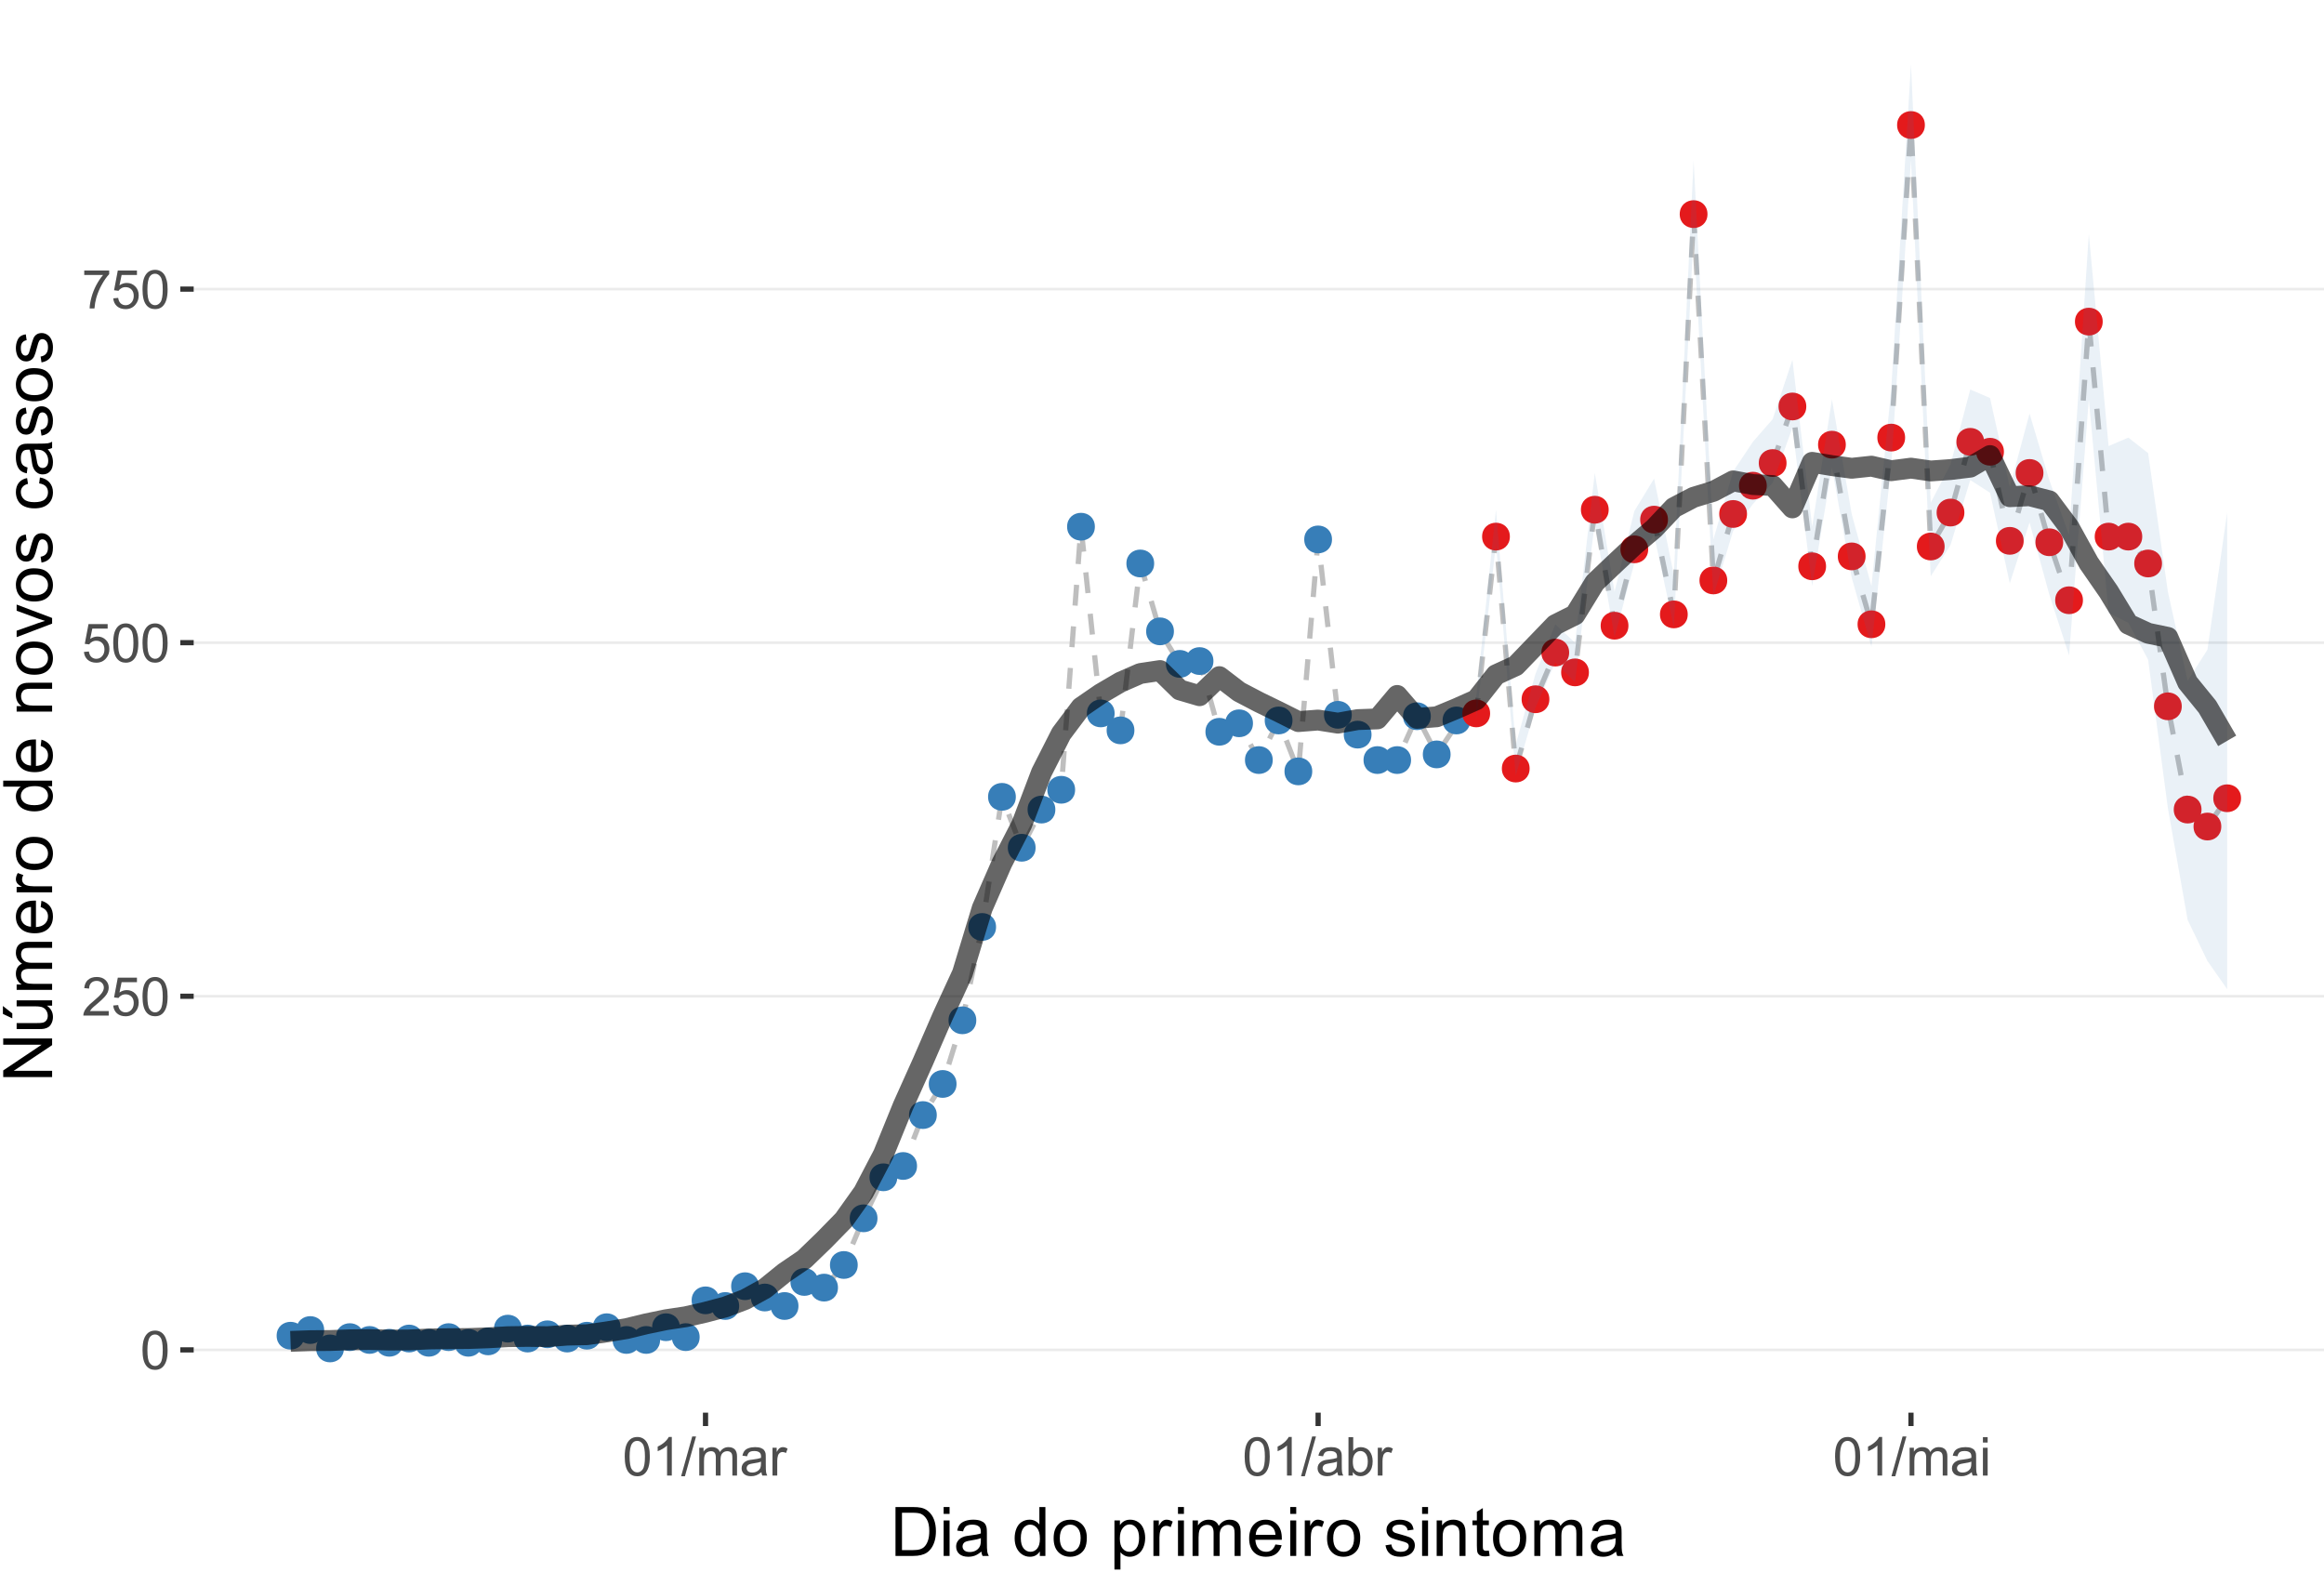 <?xml version="1.0" encoding="UTF-8"?>
<svg xmlns="http://www.w3.org/2000/svg" xmlns:xlink="http://www.w3.org/1999/xlink" width="476pt" height="322pt" viewBox="0 0 476 322" version="1.1">
<defs>
<g>
<symbol overflow="visible" id="glyph0-0">
<path style="stroke:none;" d="M 1.375 0 L 1.375 -6.875 L 6.875 -6.875 L 6.875 0 Z M 1.547 -0.172 L 6.703 -0.172 L 6.703 -6.703 L 1.547 -6.703 Z M 1.547 -0.172 "/>
</symbol>
<symbol overflow="visible" id="glyph0-1">
<path style="stroke:none;" d="M 0.453 -3.891 C 0.453 -4.816 0.547 -5.562 0.734 -6.125 C 0.93 -6.695 1.219 -7.133 1.594 -7.438 C 1.977 -7.75 2.457 -7.906 3.031 -7.906 C 3.445 -7.906 3.812 -7.816 4.125 -7.641 C 4.445 -7.473 4.711 -7.227 4.922 -6.906 C 5.129 -6.594 5.289 -6.203 5.406 -5.734 C 5.531 -5.273 5.594 -4.66 5.594 -3.891 C 5.594 -2.961 5.492 -2.211 5.297 -1.641 C 5.109 -1.078 4.828 -0.641 4.453 -0.328 C 4.078 -0.016 3.602 0.141 3.031 0.141 C 2.27 0.141 1.672 -0.133 1.234 -0.688 C 0.711 -1.344 0.453 -2.41 0.453 -3.891 Z M 1.453 -3.891 C 1.453 -2.586 1.602 -1.723 1.906 -1.297 C 2.207 -0.867 2.582 -0.656 3.031 -0.656 C 3.469 -0.656 3.836 -0.867 4.141 -1.297 C 4.441 -1.734 4.594 -2.598 4.594 -3.891 C 4.594 -5.18 4.441 -6.039 4.141 -6.469 C 3.836 -6.895 3.461 -7.109 3.016 -7.109 C 2.566 -7.109 2.211 -6.922 1.953 -6.547 C 1.617 -6.066 1.453 -5.18 1.453 -3.891 Z M 1.453 -3.891 "/>
</symbol>
<symbol overflow="visible" id="glyph0-2">
<path style="stroke:none;" d="M 5.531 -0.922 L 5.531 0 L 0.328 0 C 0.328 -0.227 0.367 -0.453 0.453 -0.672 C 0.578 -1.023 0.785 -1.375 1.078 -1.719 C 1.367 -2.062 1.789 -2.457 2.344 -2.906 C 3.195 -3.613 3.773 -4.172 4.078 -4.578 C 4.379 -4.984 4.531 -5.367 4.531 -5.734 C 4.531 -6.117 4.395 -6.441 4.125 -6.703 C 3.852 -6.973 3.492 -7.109 3.047 -7.109 C 2.586 -7.109 2.219 -6.969 1.938 -6.688 C 1.656 -6.406 1.516 -6.02 1.516 -5.531 L 0.516 -5.625 C 0.586 -6.363 0.844 -6.926 1.281 -7.312 C 1.727 -7.707 2.328 -7.906 3.078 -7.906 C 3.828 -7.906 4.422 -7.695 4.859 -7.281 C 5.305 -6.863 5.531 -6.344 5.531 -5.719 C 5.531 -5.406 5.461 -5.094 5.328 -4.781 C 5.203 -4.477 4.988 -4.16 4.688 -3.828 C 4.395 -3.492 3.898 -3.031 3.203 -2.438 C 2.617 -1.957 2.242 -1.629 2.078 -1.453 C 1.922 -1.273 1.785 -1.098 1.672 -0.922 Z M 5.531 -0.922 "/>
</symbol>
<symbol overflow="visible" id="glyph0-3">
<path style="stroke:none;" d="M 0.453 -2.062 L 1.469 -2.156 C 1.539 -1.656 1.711 -1.281 1.984 -1.031 C 2.266 -0.781 2.598 -0.656 2.984 -0.656 C 3.453 -0.656 3.848 -0.832 4.172 -1.188 C 4.492 -1.539 4.656 -2.004 4.656 -2.578 C 4.656 -3.129 4.5 -3.562 4.188 -3.875 C 3.875 -4.195 3.469 -4.359 2.969 -4.359 C 2.656 -4.359 2.375 -4.285 2.125 -4.141 C 1.875 -4.004 1.676 -3.828 1.531 -3.609 L 0.625 -3.719 L 1.391 -7.766 L 5.312 -7.766 L 5.312 -6.844 L 2.172 -6.844 L 1.734 -4.734 C 2.211 -5.055 2.711 -5.219 3.234 -5.219 C 3.922 -5.219 4.5 -4.977 4.969 -4.5 C 5.438 -4.031 5.672 -3.422 5.672 -2.672 C 5.672 -1.953 5.461 -1.336 5.047 -0.828 C 4.547 -0.18 3.859 0.141 2.984 0.141 C 2.266 0.141 1.676 -0.055 1.219 -0.453 C 0.77 -0.859 0.516 -1.395 0.453 -2.062 Z M 0.453 -2.062 "/>
</symbol>
<symbol overflow="visible" id="glyph0-4">
<path style="stroke:none;" d="M 0.516 -6.844 L 0.516 -7.766 L 5.625 -7.766 L 5.625 -7.016 C 5.113 -6.484 4.613 -5.773 4.125 -4.891 C 3.633 -4.004 3.254 -3.098 2.984 -2.172 C 2.797 -1.504 2.672 -0.781 2.609 0 L 1.625 0 C 1.633 -0.613 1.754 -1.359 1.984 -2.234 C 2.223 -3.117 2.555 -3.969 2.984 -4.781 C 3.422 -5.594 3.883 -6.281 4.375 -6.844 Z M 0.516 -6.844 "/>
</symbol>
<symbol overflow="visible" id="glyph0-5">
<path style="stroke:none;" d="M 4.094 0 L 3.125 0 L 3.125 -6.156 C 2.895 -5.938 2.594 -5.711 2.219 -5.484 C 1.844 -5.266 1.504 -5.102 1.203 -5 L 1.203 -5.938 C 1.742 -6.188 2.211 -6.488 2.609 -6.844 C 3.016 -7.207 3.301 -7.562 3.469 -7.906 L 4.094 -7.906 Z M 4.094 0 "/>
</symbol>
<symbol overflow="visible" id="glyph0-6">
<path style="stroke:none;" d="M 0 0.141 L 2.281 -8.016 L 3.062 -8.016 L 0.781 0.141 Z M 0 0.141 "/>
</symbol>
<symbol overflow="visible" id="glyph0-7">
<path style="stroke:none;" d="M 0.719 0 L 0.719 -5.703 L 1.594 -5.703 L 1.594 -4.906 C 1.77 -5.188 2.004 -5.41 2.297 -5.578 C 2.598 -5.742 2.938 -5.828 3.312 -5.828 C 3.738 -5.828 4.086 -5.738 4.359 -5.562 C 4.629 -5.395 4.82 -5.148 4.938 -4.828 C 5.383 -5.492 5.969 -5.828 6.688 -5.828 C 7.258 -5.828 7.695 -5.672 8 -5.359 C 8.301 -5.047 8.453 -4.566 8.453 -3.922 L 8.453 0 L 7.5 0 L 7.5 -3.594 C 7.5 -3.977 7.469 -4.254 7.406 -4.422 C 7.344 -4.598 7.227 -4.738 7.062 -4.844 C 6.895 -4.945 6.703 -5 6.484 -5 C 6.078 -5 5.738 -4.863 5.469 -4.594 C 5.207 -4.32 5.078 -3.895 5.078 -3.312 L 5.078 0 L 4.109 0 L 4.109 -3.703 C 4.109 -4.129 4.031 -4.453 3.875 -4.672 C 3.719 -4.891 3.461 -5 3.109 -5 C 2.836 -5 2.582 -4.926 2.344 -4.781 C 2.113 -4.633 1.945 -4.422 1.844 -4.141 C 1.738 -3.867 1.688 -3.473 1.688 -2.953 L 1.688 0 Z M 0.719 0 "/>
</symbol>
<symbol overflow="visible" id="glyph0-8">
<path style="stroke:none;" d="M 4.453 -0.703 C 4.086 -0.398 3.738 -0.188 3.406 -0.062 C 3.082 0.062 2.727 0.125 2.344 0.125 C 1.719 0.125 1.234 -0.023 0.891 -0.328 C 0.555 -0.641 0.391 -1.031 0.391 -1.5 C 0.391 -1.781 0.453 -2.035 0.578 -2.266 C 0.711 -2.492 0.879 -2.676 1.078 -2.812 C 1.285 -2.957 1.52 -3.066 1.781 -3.141 C 1.969 -3.191 2.254 -3.238 2.641 -3.281 C 3.422 -3.375 3.992 -3.488 4.359 -3.625 C 4.367 -3.75 4.375 -3.832 4.375 -3.875 C 4.375 -4.27 4.281 -4.547 4.094 -4.703 C 3.852 -4.922 3.488 -5.031 3 -5.031 C 2.539 -5.031 2.203 -4.953 1.984 -4.797 C 1.773 -4.641 1.617 -4.359 1.516 -3.953 L 0.562 -4.078 C 0.645 -4.484 0.785 -4.812 0.984 -5.062 C 1.18 -5.312 1.469 -5.5 1.844 -5.625 C 2.219 -5.758 2.648 -5.828 3.141 -5.828 C 3.629 -5.828 4.023 -5.77 4.328 -5.656 C 4.629 -5.539 4.848 -5.395 4.984 -5.219 C 5.129 -5.051 5.234 -4.836 5.297 -4.578 C 5.328 -4.41 5.344 -4.109 5.344 -3.672 L 5.344 -2.391 C 5.344 -1.492 5.363 -0.926 5.406 -0.688 C 5.445 -0.445 5.531 -0.219 5.656 0 L 4.641 0 C 4.535 -0.195 4.473 -0.43 4.453 -0.703 Z M 4.359 -2.859 C 4.016 -2.711 3.488 -2.594 2.781 -2.5 C 2.383 -2.438 2.102 -2.367 1.938 -2.297 C 1.781 -2.234 1.656 -2.129 1.562 -1.984 C 1.469 -1.848 1.422 -1.695 1.422 -1.531 C 1.422 -1.27 1.52 -1.051 1.719 -0.875 C 1.914 -0.707 2.203 -0.625 2.578 -0.625 C 2.953 -0.625 3.281 -0.707 3.562 -0.875 C 3.852 -1.039 4.07 -1.266 4.219 -1.547 C 4.312 -1.766 4.359 -2.086 4.359 -2.516 Z M 4.359 -2.859 "/>
</symbol>
<symbol overflow="visible" id="glyph0-9">
<path style="stroke:none;" d="M 0.719 0 L 0.719 -5.703 L 1.578 -5.703 L 1.578 -4.844 C 1.805 -5.25 2.016 -5.516 2.203 -5.641 C 2.391 -5.766 2.594 -5.828 2.812 -5.828 C 3.145 -5.828 3.477 -5.723 3.812 -5.516 L 3.484 -4.625 C 3.242 -4.758 3.004 -4.828 2.766 -4.828 C 2.555 -4.828 2.367 -4.766 2.203 -4.641 C 2.035 -4.516 1.914 -4.336 1.844 -4.109 C 1.738 -3.766 1.688 -3.391 1.688 -2.984 L 1.688 0 Z M 0.719 0 "/>
</symbol>
<symbol overflow="visible" id="glyph0-10">
<path style="stroke:none;" d="M 1.609 0 L 0.719 0 L 0.719 -7.875 L 1.688 -7.875 L 1.688 -5.062 C 2.094 -5.57 2.613 -5.828 3.25 -5.828 C 3.602 -5.828 3.938 -5.754 4.25 -5.609 C 4.562 -5.473 4.816 -5.273 5.016 -5.016 C 5.223 -4.766 5.383 -4.457 5.5 -4.094 C 5.613 -3.738 5.672 -3.352 5.672 -2.938 C 5.672 -1.957 5.426 -1.203 4.938 -0.672 C 4.457 -0.141 3.879 0.125 3.203 0.125 C 2.523 0.125 1.992 -0.156 1.609 -0.719 Z M 1.609 -2.891 C 1.609 -2.211 1.703 -1.719 1.891 -1.406 C 2.191 -0.914 2.602 -0.672 3.125 -0.672 C 3.539 -0.672 3.898 -0.852 4.203 -1.219 C 4.516 -1.582 4.672 -2.129 4.672 -2.859 C 4.672 -3.598 4.523 -4.145 4.234 -4.5 C 3.941 -4.852 3.582 -5.031 3.156 -5.031 C 2.738 -5.031 2.375 -4.848 2.062 -4.484 C 1.758 -4.117 1.609 -3.586 1.609 -2.891 Z M 1.609 -2.891 "/>
</symbol>
<symbol overflow="visible" id="glyph0-11">
<path style="stroke:none;" d="M 0.734 -6.766 L 0.734 -7.875 L 1.703 -7.875 L 1.703 -6.766 Z M 0.734 0 L 0.734 -5.703 L 1.703 -5.703 L 1.703 0 Z M 0.734 0 "/>
</symbol>
<symbol overflow="visible" id="glyph1-0">
<path style="stroke:none;" d="M 1.75 0 L 1.75 -8.75 L 8.75 -8.75 L 8.75 0 Z M 1.969 -0.219 L 8.531 -0.219 L 8.531 -8.531 L 1.969 -8.531 Z M 1.969 -0.219 "/>
</symbol>
<symbol overflow="visible" id="glyph1-1">
<path style="stroke:none;" d="M 1.078 0 L 1.078 -10.016 L 4.531 -10.016 C 5.312 -10.016 5.906 -9.969 6.312 -9.875 C 6.883 -9.75 7.375 -9.508 7.781 -9.156 C 8.312 -8.707 8.707 -8.133 8.969 -7.438 C 9.227 -6.75 9.359 -5.957 9.359 -5.062 C 9.359 -4.301 9.27 -3.625 9.094 -3.031 C 8.914 -2.445 8.688 -1.961 8.406 -1.578 C 8.133 -1.191 7.832 -0.891 7.5 -0.672 C 7.164 -0.453 6.766 -0.285 6.297 -0.172 C 5.836 -0.055 5.305 0 4.703 0 Z M 2.406 -1.188 L 4.547 -1.188 C 5.203 -1.188 5.719 -1.242 6.094 -1.359 C 6.477 -1.484 6.781 -1.66 7 -1.891 C 7.312 -2.203 7.555 -2.625 7.734 -3.156 C 7.91 -3.688 8 -4.332 8 -5.094 C 8 -6.133 7.828 -6.938 7.484 -7.5 C 7.141 -8.062 6.723 -8.441 6.234 -8.641 C 5.867 -8.773 5.297 -8.844 4.516 -8.844 L 2.406 -8.844 Z M 2.406 -1.188 "/>
</symbol>
<symbol overflow="visible" id="glyph1-2">
<path style="stroke:none;" d="M 0.938 -8.609 L 0.938 -10.016 L 2.156 -10.016 L 2.156 -8.609 Z M 0.938 0 L 0.938 -7.266 L 2.156 -7.266 L 2.156 0 Z M 0.938 0 "/>
</symbol>
<symbol overflow="visible" id="glyph1-3">
<path style="stroke:none;" d="M 5.656 -0.891 C 5.207 -0.504 4.77 -0.227 4.344 -0.062 C 3.926 0.094 3.473 0.172 2.984 0.172 C 2.191 0.172 1.578 -0.02 1.141 -0.406 C 0.711 -0.801 0.5 -1.305 0.5 -1.922 C 0.5 -2.273 0.578 -2.598 0.734 -2.891 C 0.898 -3.18 1.113 -3.414 1.375 -3.594 C 1.645 -3.77 1.941 -3.906 2.266 -4 C 2.504 -4.062 2.867 -4.125 3.359 -4.188 C 4.359 -4.301 5.094 -4.441 5.562 -4.609 C 5.562 -4.773 5.562 -4.879 5.562 -4.922 C 5.562 -5.43 5.445 -5.785 5.219 -5.984 C 4.906 -6.266 4.438 -6.406 3.812 -6.406 C 3.238 -6.406 2.812 -6.301 2.531 -6.094 C 2.258 -5.895 2.055 -5.539 1.922 -5.031 L 0.719 -5.188 C 0.82 -5.707 1 -6.125 1.25 -6.438 C 1.508 -6.75 1.875 -6.988 2.344 -7.156 C 2.82 -7.332 3.375 -7.422 4 -7.422 C 4.613 -7.422 5.113 -7.348 5.5 -7.203 C 5.883 -7.055 6.164 -6.875 6.344 -6.656 C 6.531 -6.438 6.66 -6.156 6.734 -5.812 C 6.773 -5.602 6.797 -5.227 6.797 -4.688 L 6.797 -3.047 C 6.797 -1.898 6.82 -1.176 6.875 -0.875 C 6.926 -0.57 7.031 -0.281 7.188 0 L 5.906 0 C 5.781 -0.258 5.695 -0.555 5.656 -0.891 Z M 5.562 -3.641 C 5.113 -3.461 4.441 -3.305 3.547 -3.172 C 3.047 -3.098 2.688 -3.016 2.469 -2.922 C 2.258 -2.836 2.098 -2.707 1.984 -2.531 C 1.867 -2.352 1.812 -2.16 1.812 -1.953 C 1.812 -1.617 1.938 -1.344 2.188 -1.125 C 2.438 -0.906 2.801 -0.797 3.281 -0.797 C 3.758 -0.797 4.18 -0.898 4.547 -1.109 C 4.91 -1.316 5.18 -1.602 5.359 -1.969 C 5.492 -2.238 5.562 -2.645 5.562 -3.188 Z M 5.562 -3.641 "/>
</symbol>
<symbol overflow="visible" id="glyph1-4">
<path style="stroke:none;" d=""/>
</symbol>
<symbol overflow="visible" id="glyph1-5">
<path style="stroke:none;" d="M 5.641 0 L 5.641 -0.922 C 5.172 -0.191 4.492 0.172 3.609 0.172 C 3.023 0.172 2.488 0.008 2 -0.312 C 1.52 -0.633 1.145 -1.082 0.875 -1.656 C 0.613 -2.227 0.484 -2.883 0.484 -3.625 C 0.484 -4.344 0.602 -5 0.844 -5.594 C 1.082 -6.188 1.441 -6.641 1.922 -6.953 C 2.41 -7.266 2.953 -7.422 3.547 -7.422 C 3.984 -7.422 4.375 -7.328 4.719 -7.141 C 5.062 -6.961 5.336 -6.723 5.547 -6.422 L 5.547 -10.016 L 6.781 -10.016 L 6.781 0 Z M 1.75 -3.625 C 1.75 -2.695 1.941 -2 2.328 -1.531 C 2.723 -1.07 3.188 -0.844 3.719 -0.844 C 4.258 -0.844 4.719 -1.062 5.094 -1.5 C 5.469 -1.945 5.656 -2.617 5.656 -3.516 C 5.656 -4.516 5.461 -5.242 5.078 -5.703 C 4.691 -6.172 4.223 -6.406 3.672 -6.406 C 3.117 -6.406 2.66 -6.18 2.297 -5.734 C 1.93 -5.285 1.75 -4.582 1.75 -3.625 Z M 1.75 -3.625 "/>
</symbol>
<symbol overflow="visible" id="glyph1-6">
<path style="stroke:none;" d="M 0.469 -3.625 C 0.469 -4.969 0.844 -5.969 1.594 -6.625 C 2.207 -7.156 2.969 -7.422 3.875 -7.422 C 4.863 -7.422 5.676 -7.094 6.312 -6.438 C 6.945 -5.789 7.266 -4.891 7.266 -3.734 C 7.266 -2.797 7.125 -2.055 6.844 -1.516 C 6.562 -0.984 6.148 -0.566 5.609 -0.266 C 5.078 0.023 4.5 0.172 3.875 0.172 C 2.852 0.172 2.031 -0.156 1.406 -0.812 C 0.781 -1.469 0.469 -2.406 0.469 -3.625 Z M 1.734 -3.625 C 1.734 -2.695 1.938 -2 2.344 -1.531 C 2.75 -1.07 3.258 -0.844 3.875 -0.844 C 4.477 -0.844 4.984 -1.078 5.391 -1.547 C 5.797 -2.016 6 -2.723 6 -3.672 C 6 -4.566 5.797 -5.242 5.391 -5.703 C 4.984 -6.172 4.477 -6.406 3.875 -6.406 C 3.258 -6.406 2.75 -6.176 2.344 -5.719 C 1.938 -5.258 1.734 -4.562 1.734 -3.625 Z M 1.734 -3.625 "/>
</symbol>
<symbol overflow="visible" id="glyph1-7">
<path style="stroke:none;" d="M 0.922 2.781 L 0.922 -7.266 L 2.047 -7.266 L 2.047 -6.312 C 2.305 -6.688 2.602 -6.961 2.938 -7.141 C 3.27 -7.328 3.676 -7.422 4.156 -7.422 C 4.77 -7.422 5.312 -7.258 5.781 -6.938 C 6.258 -6.625 6.617 -6.176 6.859 -5.594 C 7.098 -5.008 7.219 -4.375 7.219 -3.688 C 7.219 -2.945 7.082 -2.273 6.812 -1.672 C 6.551 -1.078 6.164 -0.617 5.656 -0.297 C 5.156 0.016 4.625 0.172 4.062 0.172 C 3.656 0.172 3.285 0.082 2.953 -0.094 C 2.629 -0.27 2.363 -0.488 2.156 -0.75 L 2.156 2.781 Z M 2.031 -3.594 C 2.031 -2.656 2.219 -1.961 2.594 -1.516 C 2.977 -1.066 3.441 -0.844 3.984 -0.844 C 4.523 -0.844 4.988 -1.07 5.375 -1.531 C 5.77 -2 5.969 -2.719 5.969 -3.688 C 5.969 -4.613 5.773 -5.305 5.391 -5.766 C 5.016 -6.223 4.562 -6.453 4.031 -6.453 C 3.508 -6.453 3.047 -6.207 2.641 -5.719 C 2.234 -5.227 2.031 -4.52 2.031 -3.594 Z M 2.031 -3.594 "/>
</symbol>
<symbol overflow="visible" id="glyph1-8">
<path style="stroke:none;" d="M 0.906 0 L 0.906 -7.266 L 2.016 -7.266 L 2.016 -6.156 C 2.297 -6.676 2.555 -7.016 2.797 -7.172 C 3.035 -7.336 3.301 -7.422 3.594 -7.422 C 4.008 -7.422 4.43 -7.289 4.859 -7.031 L 4.438 -5.891 C 4.133 -6.066 3.832 -6.156 3.531 -6.156 C 3.258 -6.156 3.016 -6.07 2.797 -5.906 C 2.586 -5.75 2.438 -5.523 2.344 -5.234 C 2.207 -4.797 2.141 -4.316 2.141 -3.797 L 2.141 0 Z M 0.906 0 "/>
</symbol>
<symbol overflow="visible" id="glyph1-9">
<path style="stroke:none;" d="M 0.922 0 L 0.922 -7.266 L 2.031 -7.266 L 2.031 -6.234 C 2.25 -6.598 2.547 -6.883 2.922 -7.094 C 3.305 -7.312 3.738 -7.422 4.219 -7.422 C 4.758 -7.422 5.203 -7.305 5.547 -7.078 C 5.891 -6.859 6.133 -6.551 6.281 -6.156 C 6.852 -7 7.598 -7.422 8.516 -7.422 C 9.234 -7.422 9.785 -7.223 10.172 -6.828 C 10.566 -6.43 10.766 -5.816 10.766 -4.984 L 10.766 0 L 9.531 0 L 9.531 -4.578 C 9.531 -5.066 9.488 -5.422 9.406 -5.641 C 9.332 -5.859 9.191 -6.031 8.984 -6.156 C 8.773 -6.289 8.531 -6.359 8.25 -6.359 C 7.738 -6.359 7.312 -6.188 6.969 -5.844 C 6.633 -5.508 6.469 -4.969 6.469 -4.219 L 6.469 0 L 5.234 0 L 5.234 -4.719 C 5.234 -5.258 5.133 -5.664 4.938 -5.938 C 4.738 -6.219 4.41 -6.359 3.953 -6.359 C 3.609 -6.359 3.285 -6.266 2.984 -6.078 C 2.691 -5.898 2.477 -5.633 2.344 -5.281 C 2.219 -4.938 2.156 -4.43 2.156 -3.766 L 2.156 0 Z M 0.922 0 "/>
</symbol>
<symbol overflow="visible" id="glyph1-10">
<path style="stroke:none;" d="M 5.891 -2.344 L 7.172 -2.188 C 6.961 -1.438 6.586 -0.852 6.047 -0.438 C 5.504 -0.031 4.812 0.172 3.969 0.172 C 2.906 0.172 2.062 -0.156 1.438 -0.812 C 0.82 -1.469 0.516 -2.383 0.516 -3.562 C 0.516 -4.789 0.828 -5.738 1.453 -6.406 C 2.086 -7.082 2.906 -7.422 3.906 -7.422 C 4.875 -7.422 5.664 -7.086 6.281 -6.422 C 6.895 -5.766 7.203 -4.836 7.203 -3.641 C 7.203 -3.566 7.203 -3.457 7.203 -3.312 L 1.781 -3.312 C 1.832 -2.52 2.055 -1.91 2.453 -1.484 C 2.859 -1.055 3.367 -0.844 3.984 -0.844 C 4.43 -0.844 4.812 -0.961 5.125 -1.203 C 5.445 -1.441 5.703 -1.82 5.891 -2.344 Z M 1.859 -4.328 L 5.906 -4.328 C 5.852 -4.941 5.695 -5.398 5.438 -5.703 C 5.051 -6.172 4.547 -6.406 3.922 -6.406 C 3.348 -6.406 2.867 -6.219 2.484 -5.844 C 2.109 -5.469 1.898 -4.961 1.859 -4.328 Z M 1.859 -4.328 "/>
</symbol>
<symbol overflow="visible" id="glyph1-11">
<path style="stroke:none;" d="M 0.438 -2.172 L 1.641 -2.359 C 1.711 -1.867 1.906 -1.492 2.219 -1.234 C 2.531 -0.973 2.969 -0.844 3.531 -0.844 C 4.094 -0.844 4.508 -0.957 4.781 -1.188 C 5.062 -1.414 5.203 -1.688 5.203 -2 C 5.203 -2.281 5.078 -2.5 4.828 -2.656 C 4.66 -2.77 4.242 -2.91 3.578 -3.078 C 2.672 -3.305 2.039 -3.504 1.688 -3.672 C 1.344 -3.836 1.082 -4.066 0.906 -4.359 C 0.727 -4.648 0.641 -4.973 0.641 -5.328 C 0.641 -5.648 0.711 -5.945 0.859 -6.219 C 1.004 -6.5 1.207 -6.734 1.469 -6.922 C 1.656 -7.055 1.91 -7.172 2.234 -7.266 C 2.566 -7.367 2.926 -7.422 3.312 -7.422 C 3.875 -7.422 4.367 -7.336 4.797 -7.172 C 5.234 -7.016 5.555 -6.797 5.766 -6.516 C 5.973 -6.234 6.113 -5.859 6.188 -5.391 L 4.984 -5.219 C 4.93 -5.594 4.77 -5.883 4.5 -6.094 C 4.238 -6.301 3.867 -6.406 3.391 -6.406 C 2.828 -6.406 2.426 -6.312 2.188 -6.125 C 1.945 -5.945 1.828 -5.727 1.828 -5.469 C 1.828 -5.312 1.875 -5.172 1.969 -5.047 C 2.07 -4.91 2.234 -4.801 2.453 -4.719 C 2.566 -4.676 2.926 -4.57 3.531 -4.406 C 4.406 -4.164 5.016 -3.973 5.359 -3.828 C 5.703 -3.68 5.969 -3.469 6.156 -3.188 C 6.352 -2.906 6.453 -2.555 6.453 -2.141 C 6.453 -1.723 6.332 -1.332 6.094 -0.969 C 5.863 -0.613 5.52 -0.332 5.062 -0.125 C 4.613 0.07 4.102 0.172 3.531 0.172 C 2.594 0.172 1.875 -0.023 1.375 -0.422 C 0.883 -0.816 0.57 -1.398 0.438 -2.172 Z M 0.438 -2.172 "/>
</symbol>
<symbol overflow="visible" id="glyph1-12">
<path style="stroke:none;" d="M 0.922 0 L 0.922 -7.266 L 2.031 -7.266 L 2.031 -6.234 C 2.562 -7.023 3.332 -7.422 4.344 -7.422 C 4.781 -7.422 5.18 -7.344 5.547 -7.188 C 5.91 -7.031 6.18 -6.82 6.359 -6.562 C 6.547 -6.312 6.676 -6.008 6.75 -5.656 C 6.801 -5.426 6.828 -5.031 6.828 -4.469 L 6.828 0 L 5.594 0 L 5.594 -4.422 C 5.594 -4.922 5.547 -5.289 5.453 -5.531 C 5.359 -5.781 5.188 -5.977 4.938 -6.125 C 4.695 -6.281 4.41 -6.359 4.078 -6.359 C 3.555 -6.359 3.102 -6.191 2.719 -5.859 C 2.344 -5.523 2.156 -4.895 2.156 -3.969 L 2.156 0 Z M 0.922 0 "/>
</symbol>
<symbol overflow="visible" id="glyph1-13">
<path style="stroke:none;" d="M 3.609 -1.094 L 3.781 -0.016 C 3.438 0.055 3.129 0.094 2.859 0.094 C 2.41 0.094 2.062 0.023 1.812 -0.109 C 1.57 -0.254 1.398 -0.441 1.297 -0.672 C 1.203 -0.898 1.156 -1.383 1.156 -2.125 L 1.156 -6.297 L 0.25 -6.297 L 0.25 -7.266 L 1.156 -7.266 L 1.156 -9.062 L 2.375 -9.797 L 2.375 -7.266 L 3.609 -7.266 L 3.609 -6.297 L 2.375 -6.297 L 2.375 -2.062 C 2.375 -1.707 2.395 -1.477 2.438 -1.375 C 2.477 -1.281 2.547 -1.203 2.641 -1.141 C 2.742 -1.078 2.883 -1.047 3.062 -1.047 C 3.207 -1.047 3.391 -1.062 3.609 -1.094 Z M 3.609 -1.094 "/>
</symbol>
<symbol overflow="visible" id="glyph2-0">
<path style="stroke:none;" d="M 0 -1.75 L -8.75 -1.75 L -8.75 -8.75 L 0 -8.75 Z M -0.219 -1.969 L -0.219 -8.531 L -8.531 -8.531 L -8.531 -1.969 Z M -0.219 -1.969 "/>
</symbol>
<symbol overflow="visible" id="glyph2-1">
<path style="stroke:none;" d="M 0 -1.062 L -10.016 -1.062 L -10.016 -2.422 L -2.156 -7.688 L -10.016 -7.688 L -10.016 -8.969 L 0 -8.969 L 0 -7.609 L -7.875 -2.344 L 0 -2.344 Z M 0 -1.062 "/>
</symbol>
<symbol overflow="visible" id="glyph2-2">
<path style="stroke:none;" d="M 0 -5.688 L -1.062 -5.688 C -0.238 -5.113 0.172 -4.344 0.172 -3.375 C 0.172 -2.945 0.086 -2.547 -0.078 -2.172 C -0.242 -1.805 -0.453 -1.531 -0.703 -1.344 C -0.953 -1.164 -1.254 -1.039 -1.609 -0.969 C -1.848 -0.914 -2.234 -0.891 -2.766 -0.891 L -7.266 -0.891 L -7.266 -2.125 L -3.234 -2.125 C -2.586 -2.125 -2.156 -2.148 -1.938 -2.203 C -1.613 -2.273 -1.359 -2.438 -1.172 -2.688 C -0.984 -2.938 -0.891 -3.25 -0.891 -3.625 C -0.891 -3.988 -0.984 -4.332 -1.172 -4.656 C -1.367 -4.977 -1.629 -5.207 -1.953 -5.344 C -2.273 -5.477 -2.75 -5.547 -3.375 -5.547 L -7.266 -5.547 L -7.266 -6.781 L 0 -6.781 Z M -8.156 -3.094 L -10.078 -4 L -10.078 -5.625 L -8.156 -4.109 Z M -8.156 -3.094 "/>
</symbol>
<symbol overflow="visible" id="glyph2-3">
<path style="stroke:none;" d="M 0 -0.922 L -7.266 -0.922 L -7.266 -2.031 L -6.234 -2.031 C -6.598 -2.25 -6.883 -2.547 -7.094 -2.922 C -7.312 -3.305 -7.422 -3.738 -7.422 -4.219 C -7.422 -4.758 -7.305 -5.203 -7.078 -5.547 C -6.859 -5.891 -6.551 -6.133 -6.156 -6.281 C -7 -6.852 -7.422 -7.598 -7.422 -8.516 C -7.422 -9.234 -7.223 -9.785 -6.828 -10.172 C -6.43 -10.566 -5.816 -10.766 -4.984 -10.766 L 0 -10.766 L 0 -9.531 L -4.578 -9.531 C -5.066 -9.531 -5.422 -9.488 -5.641 -9.406 C -5.859 -9.332 -6.031 -9.191 -6.156 -8.984 C -6.289 -8.773 -6.359 -8.531 -6.359 -8.25 C -6.359 -7.738 -6.188 -7.312 -5.844 -6.969 C -5.508 -6.633 -4.969 -6.469 -4.219 -6.469 L 0 -6.469 L 0 -5.234 L -4.719 -5.234 C -5.258 -5.234 -5.664 -5.133 -5.938 -4.938 C -6.219 -4.738 -6.359 -4.41 -6.359 -3.953 C -6.359 -3.609 -6.266 -3.285 -6.078 -2.984 C -5.898 -2.691 -5.633 -2.477 -5.281 -2.344 C -4.938 -2.219 -4.43 -2.156 -3.766 -2.156 L 0 -2.156 Z M 0 -0.922 "/>
</symbol>
<symbol overflow="visible" id="glyph2-4">
<path style="stroke:none;" d="M -2.344 -5.891 L -2.188 -7.172 C -1.438 -6.961 -0.852 -6.586 -0.438 -6.047 C -0.031 -5.504 0.172 -4.812 0.172 -3.969 C 0.172 -2.906 -0.156 -2.062 -0.812 -1.438 C -1.469 -0.82 -2.383 -0.516 -3.562 -0.516 C -4.789 -0.516 -5.738 -0.828 -6.406 -1.453 C -7.082 -2.086 -7.422 -2.906 -7.422 -3.906 C -7.422 -4.875 -7.086 -5.664 -6.422 -6.281 C -5.766 -6.895 -4.836 -7.203 -3.641 -7.203 C -3.566 -7.203 -3.457 -7.203 -3.312 -7.203 L -3.312 -1.781 C -2.52 -1.832 -1.91 -2.055 -1.484 -2.453 C -1.055 -2.859 -0.844 -3.367 -0.844 -3.984 C -0.844 -4.43 -0.961 -4.812 -1.203 -5.125 C -1.441 -5.445 -1.82 -5.703 -2.344 -5.891 Z M -4.328 -1.859 L -4.328 -5.906 C -4.941 -5.852 -5.398 -5.695 -5.703 -5.438 C -6.172 -5.051 -6.406 -4.547 -6.406 -3.922 C -6.406 -3.348 -6.219 -2.867 -5.844 -2.484 C -5.469 -2.109 -4.961 -1.898 -4.328 -1.859 Z M -4.328 -1.859 "/>
</symbol>
<symbol overflow="visible" id="glyph2-5">
<path style="stroke:none;" d="M 0 -0.906 L -7.266 -0.906 L -7.266 -2.016 L -6.156 -2.016 C -6.676 -2.297 -7.016 -2.555 -7.172 -2.797 C -7.336 -3.035 -7.422 -3.301 -7.422 -3.594 C -7.422 -4.008 -7.289 -4.43 -7.031 -4.859 L -5.891 -4.438 C -6.066 -4.133 -6.156 -3.832 -6.156 -3.531 C -6.156 -3.258 -6.07 -3.016 -5.906 -2.797 C -5.75 -2.586 -5.523 -2.438 -5.234 -2.344 C -4.797 -2.207 -4.316 -2.141 -3.797 -2.141 L 0 -2.141 Z M 0 -0.906 "/>
</symbol>
<symbol overflow="visible" id="glyph2-6">
<path style="stroke:none;" d="M -3.625 -0.469 C -4.969 -0.469 -5.969 -0.844 -6.625 -1.594 C -7.156 -2.207 -7.422 -2.969 -7.422 -3.875 C -7.422 -4.863 -7.094 -5.676 -6.438 -6.312 C -5.789 -6.945 -4.891 -7.266 -3.734 -7.266 C -2.797 -7.266 -2.055 -7.125 -1.516 -6.844 C -0.984 -6.562 -0.566 -6.148 -0.266 -5.609 C 0.023 -5.078 0.172 -4.5 0.172 -3.875 C 0.172 -2.852 -0.156 -2.031 -0.812 -1.406 C -1.469 -0.781 -2.406 -0.469 -3.625 -0.469 Z M -3.625 -1.734 C -2.695 -1.734 -2 -1.938 -1.531 -2.344 C -1.07 -2.75 -0.844 -3.258 -0.844 -3.875 C -0.844 -4.477 -1.078 -4.984 -1.547 -5.391 C -2.016 -5.797 -2.723 -6 -3.672 -6 C -4.566 -6 -5.242 -5.797 -5.703 -5.391 C -6.172 -4.984 -6.406 -4.477 -6.406 -3.875 C -6.406 -3.258 -6.176 -2.75 -5.719 -2.344 C -5.258 -1.938 -4.562 -1.734 -3.625 -1.734 Z M -3.625 -1.734 "/>
</symbol>
<symbol overflow="visible" id="glyph2-7">
<path style="stroke:none;" d=""/>
</symbol>
<symbol overflow="visible" id="glyph2-8">
<path style="stroke:none;" d="M 0 -5.641 L -0.922 -5.641 C -0.191 -5.172 0.172 -4.492 0.172 -3.609 C 0.172 -3.023 0.008 -2.488 -0.312 -2 C -0.633 -1.52 -1.082 -1.145 -1.656 -0.875 C -2.227 -0.613 -2.883 -0.484 -3.625 -0.484 C -4.344 -0.484 -5 -0.602 -5.594 -0.844 C -6.188 -1.082 -6.641 -1.441 -6.953 -1.922 C -7.266 -2.41 -7.422 -2.953 -7.422 -3.547 C -7.422 -3.984 -7.328 -4.375 -7.141 -4.719 C -6.961 -5.062 -6.723 -5.336 -6.422 -5.547 L -10.016 -5.547 L -10.016 -6.781 L 0 -6.781 Z M -3.625 -1.75 C -2.695 -1.75 -2 -1.941 -1.531 -2.328 C -1.07 -2.723 -0.844 -3.188 -0.844 -3.719 C -0.844 -4.258 -1.062 -4.719 -1.5 -5.094 C -1.945 -5.469 -2.617 -5.656 -3.516 -5.656 C -4.516 -5.656 -5.242 -5.461 -5.703 -5.078 C -6.172 -4.691 -6.406 -4.223 -6.406 -3.672 C -6.406 -3.117 -6.18 -2.66 -5.734 -2.297 C -5.285 -1.93 -4.582 -1.75 -3.625 -1.75 Z M -3.625 -1.75 "/>
</symbol>
<symbol overflow="visible" id="glyph2-9">
<path style="stroke:none;" d="M 0 -0.922 L -7.266 -0.922 L -7.266 -2.031 L -6.234 -2.031 C -7.023 -2.562 -7.422 -3.332 -7.422 -4.344 C -7.422 -4.781 -7.344 -5.18 -7.188 -5.547 C -7.031 -5.91 -6.82 -6.18 -6.562 -6.359 C -6.312 -6.547 -6.008 -6.676 -5.656 -6.75 C -5.426 -6.801 -5.031 -6.828 -4.469 -6.828 L 0 -6.828 L 0 -5.594 L -4.422 -5.594 C -4.922 -5.594 -5.289 -5.547 -5.531 -5.453 C -5.781 -5.359 -5.977 -5.188 -6.125 -4.938 C -6.281 -4.695 -6.359 -4.41 -6.359 -4.078 C -6.359 -3.555 -6.191 -3.102 -5.859 -2.719 C -5.523 -2.344 -4.895 -2.156 -3.969 -2.156 L 0 -2.156 Z M 0 -0.922 "/>
</symbol>
<symbol overflow="visible" id="glyph2-10">
<path style="stroke:none;" d="M 0 -2.938 L -7.266 -0.172 L -7.266 -1.484 L -2.906 -3.031 C -2.438 -3.195 -1.953 -3.352 -1.453 -3.5 C -1.836 -3.613 -2.297 -3.766 -2.828 -3.953 L -7.266 -5.578 L -7.266 -6.844 L 0 -4.094 Z M 0 -2.938 "/>
</symbol>
<symbol overflow="visible" id="glyph2-11">
<path style="stroke:none;" d="M -2.172 -0.438 L -2.359 -1.641 C -1.867 -1.711 -1.492 -1.906 -1.234 -2.219 C -0.973 -2.531 -0.844 -2.969 -0.844 -3.531 C -0.844 -4.094 -0.957 -4.508 -1.188 -4.781 C -1.414 -5.062 -1.688 -5.203 -2 -5.203 C -2.281 -5.203 -2.5 -5.078 -2.656 -4.828 C -2.77 -4.66 -2.91 -4.242 -3.078 -3.578 C -3.305 -2.672 -3.504 -2.039 -3.672 -1.688 C -3.836 -1.344 -4.066 -1.082 -4.359 -0.906 C -4.648 -0.727 -4.973 -0.641 -5.328 -0.641 C -5.648 -0.641 -5.945 -0.711 -6.219 -0.859 C -6.5 -1.004 -6.734 -1.207 -6.922 -1.469 C -7.055 -1.656 -7.172 -1.91 -7.266 -2.234 C -7.367 -2.566 -7.422 -2.926 -7.422 -3.312 C -7.422 -3.875 -7.336 -4.367 -7.172 -4.797 C -7.016 -5.234 -6.797 -5.555 -6.516 -5.766 C -6.234 -5.973 -5.859 -6.113 -5.391 -6.188 L -5.219 -4.984 C -5.594 -4.93 -5.883 -4.77 -6.094 -4.5 C -6.301 -4.238 -6.406 -3.867 -6.406 -3.391 C -6.406 -2.828 -6.312 -2.426 -6.125 -2.188 C -5.945 -1.945 -5.727 -1.828 -5.469 -1.828 C -5.312 -1.828 -5.172 -1.875 -5.047 -1.969 C -4.91 -2.07 -4.801 -2.234 -4.719 -2.453 C -4.676 -2.566 -4.57 -2.926 -4.406 -3.531 C -4.164 -4.406 -3.973 -5.016 -3.828 -5.359 C -3.68 -5.703 -3.469 -5.969 -3.188 -6.156 C -2.906 -6.352 -2.555 -6.453 -2.141 -6.453 C -1.723 -6.453 -1.332 -6.332 -0.969 -6.094 C -0.613 -5.863 -0.332 -5.52 -0.125 -5.062 C 0.07 -4.613 0.172 -4.102 0.172 -3.531 C 0.172 -2.594 -0.023 -1.875 -0.422 -1.375 C -0.816 -0.883 -1.398 -0.57 -2.172 -0.438 Z M -2.172 -0.438 "/>
</symbol>
<symbol overflow="visible" id="glyph2-12">
<path style="stroke:none;" d="M -2.656 -5.656 L -2.5 -6.875 C -1.664 -6.738 -1.008 -6.395 -0.531 -5.844 C -0.062 -5.301 0.172 -4.633 0.172 -3.844 C 0.172 -2.852 -0.148 -2.055 -0.797 -1.453 C -1.453 -0.848 -2.391 -0.547 -3.609 -0.547 C -4.391 -0.547 -5.07 -0.676 -5.656 -0.938 C -6.25 -1.195 -6.691 -1.594 -6.984 -2.125 C -7.273 -2.656 -7.422 -3.234 -7.422 -3.859 C -7.422 -4.641 -7.223 -5.281 -6.828 -5.781 C -6.43 -6.289 -5.863 -6.613 -5.125 -6.75 L -4.938 -5.562 C -5.426 -5.445 -5.789 -5.242 -6.031 -4.953 C -6.281 -4.66 -6.406 -4.312 -6.406 -3.906 C -6.406 -3.281 -6.18 -2.773 -5.734 -2.391 C -5.297 -2.004 -4.598 -1.812 -3.641 -1.812 C -2.66 -1.812 -1.945 -2 -1.5 -2.375 C -1.062 -2.75 -0.844 -3.234 -0.844 -3.828 C -0.844 -4.316 -0.988 -4.723 -1.281 -5.047 C -1.582 -5.367 -2.039 -5.57 -2.656 -5.656 Z M -2.656 -5.656 "/>
</symbol>
<symbol overflow="visible" id="glyph2-13">
<path style="stroke:none;" d="M -0.891 -5.656 C -0.504 -5.207 -0.227 -4.77 -0.062 -4.344 C 0.094 -3.926 0.172 -3.473 0.172 -2.984 C 0.172 -2.191 -0.02 -1.578 -0.406 -1.141 C -0.801 -0.711 -1.305 -0.5 -1.922 -0.5 C -2.273 -0.5 -2.598 -0.578 -2.891 -0.734 C -3.18 -0.898 -3.414 -1.113 -3.594 -1.375 C -3.77 -1.645 -3.906 -1.941 -4 -2.266 C -4.062 -2.504 -4.125 -2.867 -4.188 -3.359 C -4.301 -4.359 -4.441 -5.094 -4.609 -5.562 C -4.773 -5.562 -4.879 -5.562 -4.922 -5.562 C -5.43 -5.562 -5.785 -5.445 -5.984 -5.219 C -6.266 -4.906 -6.406 -4.438 -6.406 -3.812 C -6.406 -3.238 -6.301 -2.812 -6.094 -2.531 C -5.895 -2.258 -5.539 -2.055 -5.031 -1.922 L -5.188 -0.719 C -5.707 -0.82 -6.125 -1 -6.438 -1.25 C -6.75 -1.508 -6.988 -1.875 -7.156 -2.344 C -7.332 -2.82 -7.422 -3.375 -7.422 -4 C -7.422 -4.613 -7.348 -5.113 -7.203 -5.5 C -7.055 -5.883 -6.875 -6.164 -6.656 -6.344 C -6.438 -6.531 -6.156 -6.66 -5.812 -6.734 C -5.602 -6.773 -5.227 -6.797 -4.688 -6.797 L -3.047 -6.797 C -1.898 -6.797 -1.176 -6.82 -0.875 -6.875 C -0.57 -6.926 -0.281 -7.031 0 -7.188 L 0 -5.906 C -0.258 -5.781 -0.555 -5.695 -0.891 -5.656 Z M -3.641 -5.562 C -3.461 -5.113 -3.305 -4.441 -3.172 -3.547 C -3.098 -3.047 -3.016 -2.688 -2.922 -2.469 C -2.836 -2.258 -2.707 -2.098 -2.531 -1.984 C -2.352 -1.867 -2.16 -1.812 -1.953 -1.812 C -1.617 -1.812 -1.344 -1.938 -1.125 -2.188 C -0.906 -2.438 -0.797 -2.801 -0.797 -3.281 C -0.797 -3.758 -0.898 -4.18 -1.109 -4.547 C -1.316 -4.91 -1.602 -5.18 -1.969 -5.359 C -2.238 -5.492 -2.645 -5.562 -3.188 -5.562 Z M -3.641 -5.562 "/>
</symbol>
</g>
<clipPath id="clip1">
  <path d="M 39.672 0 L 476 0 L 476 289.328 L 39.672 289.328 Z M 39.672 0 "/>
</clipPath>
<clipPath id="clip2">
  <path d="M 39.672 276 L 476 276 L 476 277 L 39.672 277 Z M 39.672 276 "/>
</clipPath>
<clipPath id="clip3">
  <path d="M 39.672 203 L 476 203 L 476 205 L 39.672 205 Z M 39.672 203 "/>
</clipPath>
<clipPath id="clip4">
  <path d="M 39.672 131 L 476 131 L 476 132 L 39.672 132 Z M 39.672 131 "/>
</clipPath>
<clipPath id="clip5">
  <path d="M 39.672 58 L 476 58 L 476 60 L 39.672 60 Z M 39.672 58 "/>
</clipPath>
</defs>
<g id="surface56">
<rect x="0" y="0" width="476" height="322" style="fill:rgb(100%,100%,100%);fill-opacity:1;stroke:none;"/>
<rect x="0" y="0" width="476" height="322" style="fill:rgb(100%,100%,100%);fill-opacity:1;stroke:none;"/>
<path style="fill:none;stroke-width:1.067;stroke-linecap:round;stroke-linejoin:round;stroke:rgb(100%,100%,100%);stroke-opacity:1;stroke-miterlimit:10;" d="M 0 322 L 476 322 L 476 0 L 0 0 Z M 0 322 "/>
<g clip-path="url(#clip1)" clip-rule="nonzero">
<path style=" stroke:none;fill-rule:nonzero;fill:rgb(100%,100%,100%);fill-opacity:1;" d="M 39.672 289.328 L 476 289.328 L 476 0 L 39.672 0 Z M 39.672 289.328 "/>
</g>
<g clip-path="url(#clip2)" clip-rule="nonzero">
<path style="fill:none;stroke-width:0.533;stroke-linecap:butt;stroke-linejoin:round;stroke:rgb(92.157%,92.157%,92.157%);stroke-opacity:1;stroke-miterlimit:10;" d="M 39.672 276.469 L 476 276.469 "/>
</g>
<g clip-path="url(#clip3)" clip-rule="nonzero">
<path style="fill:none;stroke-width:0.533;stroke-linecap:butt;stroke-linejoin:round;stroke:rgb(92.157%,92.157%,92.157%);stroke-opacity:1;stroke-miterlimit:10;" d="M 39.672 204.047 L 476 204.047 "/>
</g>
<g clip-path="url(#clip4)" clip-rule="nonzero">
<path style="fill:none;stroke-width:0.533;stroke-linecap:butt;stroke-linejoin:round;stroke:rgb(92.157%,92.157%,92.157%);stroke-opacity:1;stroke-miterlimit:10;" d="M 39.672 131.629 L 476 131.629 "/>
</g>
<g clip-path="url(#clip5)" clip-rule="nonzero">
<path style="fill:none;stroke-width:0.533;stroke-linecap:butt;stroke-linejoin:round;stroke:rgb(92.157%,92.157%,92.157%);stroke-opacity:1;stroke-miterlimit:10;" d="M 39.672 59.211 L 476 59.211 "/>
</g>
<path style="fill:none;stroke-width:1.067;stroke-linecap:butt;stroke-linejoin:round;stroke:rgb(74.51%,74.51%,74.51%);stroke-opacity:1;stroke-dasharray:4.268,4.268;stroke-miterlimit:10;" d="M 59.504 273.57 L 63.551 272.41 L 67.598 276.176 L 71.648 273.859 L 75.695 274.438 L 79.742 275.02 L 83.789 274.148 L 87.836 275.02 L 91.887 273.859 L 95.934 275.02 L 99.98 274.73 L 104.027 272.121 L 108.074 274.148 L 112.121 273.281 L 116.172 274.148 L 120.219 273.57 L 124.266 271.832 L 128.312 274.438 L 132.359 274.438 L 136.41 271.832 L 140.457 273.859 L 144.504 266.328 L 148.551 267.488 L 152.598 263.434 L 156.645 265.75 L 160.695 267.488 L 164.742 262.562 L 168.789 263.723 L 172.836 259.086 L 176.883 249.527 L 180.934 241.125 L 184.98 238.809 L 189.027 228.379 L 193.074 222.008 L 197.121 208.973 L 201.168 189.855 L 205.219 163.203 L 209.266 173.633 L 213.312 165.812 L 217.359 161.754 L 221.406 107.875 L 225.453 146.113 L 229.504 149.59 L 233.551 115.406 L 237.598 129.312 L 241.645 135.973 L 245.691 135.395 L 249.742 149.879 L 253.789 148.141 L 257.836 155.672 L 261.883 147.562 L 265.93 157.988 L 269.977 110.484 L 274.027 146.402 L 278.074 150.457 L 282.121 155.672 L 286.168 155.672 L 290.215 146.691 L 294.266 154.512 L 298.312 148.43 L 302.359 146.113 L 306.406 109.902 L 310.453 157.41 L 314.5 143.215 L 318.551 133.656 L 322.598 137.711 L 326.645 104.398 L 330.691 128.152 L 334.738 112.512 L 338.789 106.426 L 342.836 125.836 L 346.883 43.855 L 350.93 118.883 L 354.977 105.27 L 359.023 99.477 L 363.074 94.84 L 367.121 83.254 L 371.168 115.988 L 375.215 91.074 L 379.262 113.957 L 383.309 127.863 L 387.359 89.625 L 391.406 25.605 L 395.453 111.93 L 399.5 104.98 L 403.547 90.496 L 407.598 92.523 L 411.645 110.773 L 415.691 96.867 L 419.738 111.062 L 423.785 122.938 L 427.832 65.871 L 431.883 109.902 L 435.93 109.902 L 439.977 115.406 L 444.023 144.664 L 448.07 165.812 L 452.121 169.285 L 456.168 163.492 "/>
<path style="fill-rule:nonzero;fill:rgb(21.569%,49.412%,72.157%);fill-opacity:1;stroke-width:0.709;stroke-linecap:round;stroke-linejoin:round;stroke:rgb(21.569%,49.412%,72.157%);stroke-opacity:1;stroke-miterlimit:10;" d="M 61.992 273.57 C 61.992 276.887 57.016 276.887 57.016 273.57 C 57.016 270.254 61.992 270.254 61.992 273.57 "/>
<path style="fill-rule:nonzero;fill:rgb(21.569%,49.412%,72.157%);fill-opacity:1;stroke-width:0.709;stroke-linecap:round;stroke-linejoin:round;stroke:rgb(21.569%,49.412%,72.157%);stroke-opacity:1;stroke-miterlimit:10;" d="M 66.039 272.41 C 66.039 275.73 61.062 275.73 61.062 272.41 C 61.062 269.094 66.039 269.094 66.039 272.41 "/>
<path style="fill-rule:nonzero;fill:rgb(21.569%,49.412%,72.157%);fill-opacity:1;stroke-width:0.709;stroke-linecap:round;stroke-linejoin:round;stroke:rgb(21.569%,49.412%,72.157%);stroke-opacity:1;stroke-miterlimit:10;" d="M 70.086 276.176 C 70.086 279.496 65.109 279.496 65.109 276.176 C 65.109 272.859 70.086 272.859 70.086 276.176 "/>
<path style="fill-rule:nonzero;fill:rgb(21.569%,49.412%,72.157%);fill-opacity:1;stroke-width:0.709;stroke-linecap:round;stroke-linejoin:round;stroke:rgb(21.569%,49.412%,72.157%);stroke-opacity:1;stroke-miterlimit:10;" d="M 74.137 273.859 C 74.137 277.18 69.16 277.18 69.16 273.859 C 69.16 270.543 74.137 270.543 74.137 273.859 "/>
<path style="fill-rule:nonzero;fill:rgb(21.569%,49.412%,72.157%);fill-opacity:1;stroke-width:0.709;stroke-linecap:round;stroke-linejoin:round;stroke:rgb(21.569%,49.412%,72.157%);stroke-opacity:1;stroke-miterlimit:10;" d="M 78.184 274.438 C 78.184 277.758 73.207 277.758 73.207 274.438 C 73.207 271.121 78.184 271.121 78.184 274.438 "/>
<path style="fill-rule:nonzero;fill:rgb(21.569%,49.412%,72.157%);fill-opacity:1;stroke-width:0.709;stroke-linecap:round;stroke-linejoin:round;stroke:rgb(21.569%,49.412%,72.157%);stroke-opacity:1;stroke-miterlimit:10;" d="M 82.23 275.02 C 82.23 278.336 77.254 278.336 77.254 275.02 C 77.254 271.699 82.23 271.699 82.23 275.02 "/>
<path style="fill-rule:nonzero;fill:rgb(21.569%,49.412%,72.157%);fill-opacity:1;stroke-width:0.709;stroke-linecap:round;stroke-linejoin:round;stroke:rgb(21.569%,49.412%,72.157%);stroke-opacity:1;stroke-miterlimit:10;" d="M 86.277 274.148 C 86.277 277.469 81.301 277.469 81.301 274.148 C 81.301 270.832 86.277 270.832 86.277 274.148 "/>
<path style="fill-rule:nonzero;fill:rgb(21.569%,49.412%,72.157%);fill-opacity:1;stroke-width:0.709;stroke-linecap:round;stroke-linejoin:round;stroke:rgb(21.569%,49.412%,72.157%);stroke-opacity:1;stroke-miterlimit:10;" d="M 90.324 275.02 C 90.324 278.336 85.348 278.336 85.348 275.02 C 85.348 271.699 90.324 271.699 90.324 275.02 "/>
<path style="fill-rule:nonzero;fill:rgb(21.569%,49.412%,72.157%);fill-opacity:1;stroke-width:0.709;stroke-linecap:round;stroke-linejoin:round;stroke:rgb(21.569%,49.412%,72.157%);stroke-opacity:1;stroke-miterlimit:10;" d="M 94.375 273.859 C 94.375 277.18 89.398 277.18 89.398 273.859 C 89.398 270.543 94.375 270.543 94.375 273.859 "/>
<path style="fill-rule:nonzero;fill:rgb(21.569%,49.412%,72.157%);fill-opacity:1;stroke-width:0.709;stroke-linecap:round;stroke-linejoin:round;stroke:rgb(21.569%,49.412%,72.157%);stroke-opacity:1;stroke-miterlimit:10;" d="M 98.422 275.02 C 98.422 278.336 93.445 278.336 93.445 275.02 C 93.445 271.699 98.422 271.699 98.422 275.02 "/>
<path style="fill-rule:nonzero;fill:rgb(21.569%,49.412%,72.157%);fill-opacity:1;stroke-width:0.709;stroke-linecap:round;stroke-linejoin:round;stroke:rgb(21.569%,49.412%,72.157%);stroke-opacity:1;stroke-miterlimit:10;" d="M 102.469 274.73 C 102.469 278.047 97.492 278.047 97.492 274.73 C 97.492 271.41 102.469 271.41 102.469 274.73 "/>
<path style="fill-rule:nonzero;fill:rgb(21.569%,49.412%,72.157%);fill-opacity:1;stroke-width:0.709;stroke-linecap:round;stroke-linejoin:round;stroke:rgb(21.569%,49.412%,72.157%);stroke-opacity:1;stroke-miterlimit:10;" d="M 106.516 272.121 C 106.516 275.441 101.539 275.441 101.539 272.121 C 101.539 268.805 106.516 268.805 106.516 272.121 "/>
<path style="fill-rule:nonzero;fill:rgb(21.569%,49.412%,72.157%);fill-opacity:1;stroke-width:0.709;stroke-linecap:round;stroke-linejoin:round;stroke:rgb(21.569%,49.412%,72.157%);stroke-opacity:1;stroke-miterlimit:10;" d="M 110.562 274.148 C 110.562 277.469 105.586 277.469 105.586 274.148 C 105.586 270.832 110.562 270.832 110.562 274.148 "/>
<path style="fill-rule:nonzero;fill:rgb(21.569%,49.412%,72.157%);fill-opacity:1;stroke-width:0.709;stroke-linecap:round;stroke-linejoin:round;stroke:rgb(21.569%,49.412%,72.157%);stroke-opacity:1;stroke-miterlimit:10;" d="M 114.609 273.281 C 114.609 276.598 109.633 276.598 109.633 273.281 C 109.633 269.965 114.609 269.965 114.609 273.281 "/>
<path style="fill-rule:nonzero;fill:rgb(21.569%,49.412%,72.157%);fill-opacity:1;stroke-width:0.709;stroke-linecap:round;stroke-linejoin:round;stroke:rgb(21.569%,49.412%,72.157%);stroke-opacity:1;stroke-miterlimit:10;" d="M 118.66 274.148 C 118.66 277.469 113.684 277.469 113.684 274.148 C 113.684 270.832 118.66 270.832 118.66 274.148 "/>
<path style="fill-rule:nonzero;fill:rgb(21.569%,49.412%,72.157%);fill-opacity:1;stroke-width:0.709;stroke-linecap:round;stroke-linejoin:round;stroke:rgb(21.569%,49.412%,72.157%);stroke-opacity:1;stroke-miterlimit:10;" d="M 122.707 273.57 C 122.707 276.887 117.73 276.887 117.73 273.57 C 117.73 270.254 122.707 270.254 122.707 273.57 "/>
<path style="fill-rule:nonzero;fill:rgb(21.569%,49.412%,72.157%);fill-opacity:1;stroke-width:0.709;stroke-linecap:round;stroke-linejoin:round;stroke:rgb(21.569%,49.412%,72.157%);stroke-opacity:1;stroke-miterlimit:10;" d="M 126.754 271.832 C 126.754 275.148 121.777 275.148 121.777 271.832 C 121.777 268.516 126.754 268.516 126.754 271.832 "/>
<path style="fill-rule:nonzero;fill:rgb(21.569%,49.412%,72.157%);fill-opacity:1;stroke-width:0.709;stroke-linecap:round;stroke-linejoin:round;stroke:rgb(21.569%,49.412%,72.157%);stroke-opacity:1;stroke-miterlimit:10;" d="M 130.801 274.438 C 130.801 277.758 125.824 277.758 125.824 274.438 C 125.824 271.121 130.801 271.121 130.801 274.438 "/>
<path style="fill-rule:nonzero;fill:rgb(21.569%,49.412%,72.157%);fill-opacity:1;stroke-width:0.709;stroke-linecap:round;stroke-linejoin:round;stroke:rgb(21.569%,49.412%,72.157%);stroke-opacity:1;stroke-miterlimit:10;" d="M 134.848 274.438 C 134.848 277.758 129.871 277.758 129.871 274.438 C 129.871 271.121 134.848 271.121 134.848 274.438 "/>
<path style="fill-rule:nonzero;fill:rgb(21.569%,49.412%,72.157%);fill-opacity:1;stroke-width:0.709;stroke-linecap:round;stroke-linejoin:round;stroke:rgb(21.569%,49.412%,72.157%);stroke-opacity:1;stroke-miterlimit:10;" d="M 138.898 271.832 C 138.898 275.148 133.922 275.148 133.922 271.832 C 133.922 268.516 138.898 268.516 138.898 271.832 "/>
<path style="fill-rule:nonzero;fill:rgb(21.569%,49.412%,72.157%);fill-opacity:1;stroke-width:0.709;stroke-linecap:round;stroke-linejoin:round;stroke:rgb(21.569%,49.412%,72.157%);stroke-opacity:1;stroke-miterlimit:10;" d="M 142.945 273.859 C 142.945 277.18 137.969 277.18 137.969 273.859 C 137.969 270.543 142.945 270.543 142.945 273.859 "/>
<path style="fill-rule:nonzero;fill:rgb(21.569%,49.412%,72.157%);fill-opacity:1;stroke-width:0.709;stroke-linecap:round;stroke-linejoin:round;stroke:rgb(21.569%,49.412%,72.157%);stroke-opacity:1;stroke-miterlimit:10;" d="M 146.992 266.328 C 146.992 269.645 142.016 269.645 142.016 266.328 C 142.016 263.012 146.992 263.012 146.992 266.328 "/>
<path style="fill-rule:nonzero;fill:rgb(21.569%,49.412%,72.157%);fill-opacity:1;stroke-width:0.709;stroke-linecap:round;stroke-linejoin:round;stroke:rgb(21.569%,49.412%,72.157%);stroke-opacity:1;stroke-miterlimit:10;" d="M 151.039 267.488 C 151.039 270.805 146.062 270.805 146.062 267.488 C 146.062 264.168 151.039 264.168 151.039 267.488 "/>
<path style="fill-rule:nonzero;fill:rgb(21.569%,49.412%,72.157%);fill-opacity:1;stroke-width:0.709;stroke-linecap:round;stroke-linejoin:round;stroke:rgb(21.569%,49.412%,72.157%);stroke-opacity:1;stroke-miterlimit:10;" d="M 155.086 263.434 C 155.086 266.75 150.109 266.75 150.109 263.434 C 150.109 260.113 155.086 260.113 155.086 263.434 "/>
<path style="fill-rule:nonzero;fill:rgb(21.569%,49.412%,72.157%);fill-opacity:1;stroke-width:0.709;stroke-linecap:round;stroke-linejoin:round;stroke:rgb(21.569%,49.412%,72.157%);stroke-opacity:1;stroke-miterlimit:10;" d="M 159.133 265.75 C 159.133 269.066 154.156 269.066 154.156 265.75 C 154.156 262.43 159.133 262.43 159.133 265.75 "/>
<path style="fill-rule:nonzero;fill:rgb(21.569%,49.412%,72.157%);fill-opacity:1;stroke-width:0.709;stroke-linecap:round;stroke-linejoin:round;stroke:rgb(21.569%,49.412%,72.157%);stroke-opacity:1;stroke-miterlimit:10;" d="M 163.184 267.488 C 163.184 270.805 158.207 270.805 158.207 267.488 C 158.207 264.168 163.184 264.168 163.184 267.488 "/>
<path style="fill-rule:nonzero;fill:rgb(21.569%,49.412%,72.157%);fill-opacity:1;stroke-width:0.709;stroke-linecap:round;stroke-linejoin:round;stroke:rgb(21.569%,49.412%,72.157%);stroke-opacity:1;stroke-miterlimit:10;" d="M 167.23 262.562 C 167.23 265.879 162.254 265.879 162.254 262.562 C 162.254 259.246 167.23 259.246 167.23 262.562 "/>
<path style="fill-rule:nonzero;fill:rgb(21.569%,49.412%,72.157%);fill-opacity:1;stroke-width:0.709;stroke-linecap:round;stroke-linejoin:round;stroke:rgb(21.569%,49.412%,72.157%);stroke-opacity:1;stroke-miterlimit:10;" d="M 171.277 263.723 C 171.277 267.039 166.301 267.039 166.301 263.723 C 166.301 260.402 171.277 260.402 171.277 263.723 "/>
<path style="fill-rule:nonzero;fill:rgb(21.569%,49.412%,72.157%);fill-opacity:1;stroke-width:0.709;stroke-linecap:round;stroke-linejoin:round;stroke:rgb(21.569%,49.412%,72.157%);stroke-opacity:1;stroke-miterlimit:10;" d="M 175.324 259.086 C 175.324 262.402 170.348 262.402 170.348 259.086 C 170.348 255.77 175.324 255.77 175.324 259.086 "/>
<path style="fill-rule:nonzero;fill:rgb(21.569%,49.412%,72.157%);fill-opacity:1;stroke-width:0.709;stroke-linecap:round;stroke-linejoin:round;stroke:rgb(21.569%,49.412%,72.157%);stroke-opacity:1;stroke-miterlimit:10;" d="M 179.371 249.527 C 179.371 252.844 174.395 252.844 174.395 249.527 C 174.395 246.211 179.371 246.211 179.371 249.527 "/>
<path style="fill-rule:nonzero;fill:rgb(21.569%,49.412%,72.157%);fill-opacity:1;stroke-width:0.709;stroke-linecap:round;stroke-linejoin:round;stroke:rgb(21.569%,49.412%,72.157%);stroke-opacity:1;stroke-miterlimit:10;" d="M 183.422 241.125 C 183.422 244.445 178.445 244.445 178.445 241.125 C 178.445 237.809 183.422 237.809 183.422 241.125 "/>
<path style="fill-rule:nonzero;fill:rgb(21.569%,49.412%,72.157%);fill-opacity:1;stroke-width:0.709;stroke-linecap:round;stroke-linejoin:round;stroke:rgb(21.569%,49.412%,72.157%);stroke-opacity:1;stroke-miterlimit:10;" d="M 187.469 238.809 C 187.469 242.125 182.492 242.125 182.492 238.809 C 182.492 235.492 187.469 235.492 187.469 238.809 "/>
<path style="fill-rule:nonzero;fill:rgb(21.569%,49.412%,72.157%);fill-opacity:1;stroke-width:0.709;stroke-linecap:round;stroke-linejoin:round;stroke:rgb(21.569%,49.412%,72.157%);stroke-opacity:1;stroke-miterlimit:10;" d="M 191.516 228.379 C 191.516 231.699 186.539 231.699 186.539 228.379 C 186.539 225.062 191.516 225.062 191.516 228.379 "/>
<path style="fill-rule:nonzero;fill:rgb(21.569%,49.412%,72.157%);fill-opacity:1;stroke-width:0.709;stroke-linecap:round;stroke-linejoin:round;stroke:rgb(21.569%,49.412%,72.157%);stroke-opacity:1;stroke-miterlimit:10;" d="M 195.562 222.008 C 195.562 225.324 190.586 225.324 190.586 222.008 C 190.586 218.691 195.562 218.691 195.562 222.008 "/>
<path style="fill-rule:nonzero;fill:rgb(21.569%,49.412%,72.157%);fill-opacity:1;stroke-width:0.709;stroke-linecap:round;stroke-linejoin:round;stroke:rgb(21.569%,49.412%,72.157%);stroke-opacity:1;stroke-miterlimit:10;" d="M 199.609 208.973 C 199.609 212.289 194.633 212.289 194.633 208.973 C 194.633 205.656 199.609 205.656 199.609 208.973 "/>
<path style="fill-rule:nonzero;fill:rgb(21.569%,49.412%,72.157%);fill-opacity:1;stroke-width:0.709;stroke-linecap:round;stroke-linejoin:round;stroke:rgb(21.569%,49.412%,72.157%);stroke-opacity:1;stroke-miterlimit:10;" d="M 203.656 189.855 C 203.656 193.172 198.68 193.172 198.68 189.855 C 198.68 186.535 203.656 186.535 203.656 189.855 "/>
<path style="fill-rule:nonzero;fill:rgb(21.569%,49.412%,72.157%);fill-opacity:1;stroke-width:0.709;stroke-linecap:round;stroke-linejoin:round;stroke:rgb(21.569%,49.412%,72.157%);stroke-opacity:1;stroke-miterlimit:10;" d="M 207.707 163.203 C 207.707 166.52 202.73 166.52 202.73 163.203 C 202.73 159.887 207.707 159.887 207.707 163.203 "/>
<path style="fill-rule:nonzero;fill:rgb(21.569%,49.412%,72.157%);fill-opacity:1;stroke-width:0.709;stroke-linecap:round;stroke-linejoin:round;stroke:rgb(21.569%,49.412%,72.157%);stroke-opacity:1;stroke-miterlimit:10;" d="M 211.754 173.633 C 211.754 176.949 206.777 176.949 206.777 173.633 C 206.777 170.312 211.754 170.312 211.754 173.633 "/>
<path style="fill-rule:nonzero;fill:rgb(21.569%,49.412%,72.157%);fill-opacity:1;stroke-width:0.709;stroke-linecap:round;stroke-linejoin:round;stroke:rgb(21.569%,49.412%,72.157%);stroke-opacity:1;stroke-miterlimit:10;" d="M 215.801 165.812 C 215.801 169.129 210.824 169.129 210.824 165.812 C 210.824 162.492 215.801 162.492 215.801 165.812 "/>
<path style="fill-rule:nonzero;fill:rgb(21.569%,49.412%,72.157%);fill-opacity:1;stroke-width:0.709;stroke-linecap:round;stroke-linejoin:round;stroke:rgb(21.569%,49.412%,72.157%);stroke-opacity:1;stroke-miterlimit:10;" d="M 219.848 161.754 C 219.848 165.074 214.871 165.074 214.871 161.754 C 214.871 158.438 219.848 158.438 219.848 161.754 "/>
<path style="fill-rule:nonzero;fill:rgb(21.569%,49.412%,72.157%);fill-opacity:1;stroke-width:0.709;stroke-linecap:round;stroke-linejoin:round;stroke:rgb(21.569%,49.412%,72.157%);stroke-opacity:1;stroke-miterlimit:10;" d="M 223.895 107.875 C 223.895 111.191 218.918 111.191 218.918 107.875 C 218.918 104.559 223.895 104.559 223.895 107.875 "/>
<path style="fill-rule:nonzero;fill:rgb(21.569%,49.412%,72.157%);fill-opacity:1;stroke-width:0.709;stroke-linecap:round;stroke-linejoin:round;stroke:rgb(21.569%,49.412%,72.157%);stroke-opacity:1;stroke-miterlimit:10;" d="M 227.941 146.113 C 227.941 149.43 222.965 149.43 222.965 146.113 C 222.965 142.797 227.941 142.797 227.941 146.113 "/>
<path style="fill-rule:nonzero;fill:rgb(21.569%,49.412%,72.157%);fill-opacity:1;stroke-width:0.709;stroke-linecap:round;stroke-linejoin:round;stroke:rgb(21.569%,49.412%,72.157%);stroke-opacity:1;stroke-miterlimit:10;" d="M 231.992 149.59 C 231.992 152.906 227.016 152.906 227.016 149.59 C 227.016 146.27 231.992 146.27 231.992 149.59 "/>
<path style="fill-rule:nonzero;fill:rgb(21.569%,49.412%,72.157%);fill-opacity:1;stroke-width:0.709;stroke-linecap:round;stroke-linejoin:round;stroke:rgb(21.569%,49.412%,72.157%);stroke-opacity:1;stroke-miterlimit:10;" d="M 236.039 115.406 C 236.039 118.727 231.062 118.727 231.062 115.406 C 231.062 112.09 236.039 112.09 236.039 115.406 "/>
<path style="fill-rule:nonzero;fill:rgb(21.569%,49.412%,72.157%);fill-opacity:1;stroke-width:0.709;stroke-linecap:round;stroke-linejoin:round;stroke:rgb(21.569%,49.412%,72.157%);stroke-opacity:1;stroke-miterlimit:10;" d="M 240.086 129.312 C 240.086 132.629 235.109 132.629 235.109 129.312 C 235.109 125.992 240.086 125.992 240.086 129.312 "/>
<path style="fill-rule:nonzero;fill:rgb(21.569%,49.412%,72.157%);fill-opacity:1;stroke-width:0.709;stroke-linecap:round;stroke-linejoin:round;stroke:rgb(21.569%,49.412%,72.157%);stroke-opacity:1;stroke-miterlimit:10;" d="M 244.133 135.973 C 244.133 139.293 239.156 139.293 239.156 135.973 C 239.156 132.656 244.133 132.656 244.133 135.973 "/>
<path style="fill-rule:nonzero;fill:rgb(21.569%,49.412%,72.157%);fill-opacity:1;stroke-width:0.709;stroke-linecap:round;stroke-linejoin:round;stroke:rgb(21.569%,49.412%,72.157%);stroke-opacity:1;stroke-miterlimit:10;" d="M 248.18 135.395 C 248.18 138.711 243.203 138.711 243.203 135.395 C 243.203 132.078 248.18 132.078 248.18 135.395 "/>
<path style="fill-rule:nonzero;fill:rgb(21.569%,49.412%,72.157%);fill-opacity:1;stroke-width:0.709;stroke-linecap:round;stroke-linejoin:round;stroke:rgb(21.569%,49.412%,72.157%);stroke-opacity:1;stroke-miterlimit:10;" d="M 252.23 149.879 C 252.23 153.195 247.254 153.195 247.254 149.879 C 247.254 146.562 252.23 146.562 252.23 149.879 "/>
<path style="fill-rule:nonzero;fill:rgb(21.569%,49.412%,72.157%);fill-opacity:1;stroke-width:0.709;stroke-linecap:round;stroke-linejoin:round;stroke:rgb(21.569%,49.412%,72.157%);stroke-opacity:1;stroke-miterlimit:10;" d="M 256.277 148.141 C 256.277 151.457 251.301 151.457 251.301 148.141 C 251.301 144.824 256.277 144.824 256.277 148.141 "/>
<path style="fill-rule:nonzero;fill:rgb(21.569%,49.412%,72.157%);fill-opacity:1;stroke-width:0.709;stroke-linecap:round;stroke-linejoin:round;stroke:rgb(21.569%,49.412%,72.157%);stroke-opacity:1;stroke-miterlimit:10;" d="M 260.324 155.672 C 260.324 158.988 255.348 158.988 255.348 155.672 C 255.348 152.355 260.324 152.355 260.324 155.672 "/>
<path style="fill-rule:nonzero;fill:rgb(21.569%,49.412%,72.157%);fill-opacity:1;stroke-width:0.709;stroke-linecap:round;stroke-linejoin:round;stroke:rgb(21.569%,49.412%,72.157%);stroke-opacity:1;stroke-miterlimit:10;" d="M 264.371 147.562 C 264.371 150.879 259.395 150.879 259.395 147.562 C 259.395 144.242 264.371 144.242 264.371 147.562 "/>
<path style="fill-rule:nonzero;fill:rgb(21.569%,49.412%,72.157%);fill-opacity:1;stroke-width:0.709;stroke-linecap:round;stroke-linejoin:round;stroke:rgb(21.569%,49.412%,72.157%);stroke-opacity:1;stroke-miterlimit:10;" d="M 268.418 157.988 C 268.418 161.309 263.441 161.309 263.441 157.988 C 263.441 154.672 268.418 154.672 268.418 157.988 "/>
<path style="fill-rule:nonzero;fill:rgb(21.569%,49.412%,72.157%);fill-opacity:1;stroke-width:0.709;stroke-linecap:round;stroke-linejoin:round;stroke:rgb(21.569%,49.412%,72.157%);stroke-opacity:1;stroke-miterlimit:10;" d="M 272.465 110.484 C 272.465 113.801 267.488 113.801 267.488 110.484 C 267.488 107.164 272.465 107.164 272.465 110.484 "/>
<path style="fill-rule:nonzero;fill:rgb(21.569%,49.412%,72.157%);fill-opacity:1;stroke-width:0.709;stroke-linecap:round;stroke-linejoin:round;stroke:rgb(21.569%,49.412%,72.157%);stroke-opacity:1;stroke-miterlimit:10;" d="M 276.516 146.402 C 276.516 149.719 271.539 149.719 271.539 146.402 C 271.539 143.086 276.516 143.086 276.516 146.402 "/>
<path style="fill-rule:nonzero;fill:rgb(21.569%,49.412%,72.157%);fill-opacity:1;stroke-width:0.709;stroke-linecap:round;stroke-linejoin:round;stroke:rgb(21.569%,49.412%,72.157%);stroke-opacity:1;stroke-miterlimit:10;" d="M 280.562 150.457 C 280.562 153.777 275.586 153.777 275.586 150.457 C 275.586 147.141 280.562 147.141 280.562 150.457 "/>
<path style="fill-rule:nonzero;fill:rgb(21.569%,49.412%,72.157%);fill-opacity:1;stroke-width:0.709;stroke-linecap:round;stroke-linejoin:round;stroke:rgb(21.569%,49.412%,72.157%);stroke-opacity:1;stroke-miterlimit:10;" d="M 284.609 155.672 C 284.609 158.988 279.633 158.988 279.633 155.672 C 279.633 152.355 284.609 152.355 284.609 155.672 "/>
<path style="fill-rule:nonzero;fill:rgb(21.569%,49.412%,72.157%);fill-opacity:1;stroke-width:0.709;stroke-linecap:round;stroke-linejoin:round;stroke:rgb(21.569%,49.412%,72.157%);stroke-opacity:1;stroke-miterlimit:10;" d="M 288.656 155.672 C 288.656 158.988 283.68 158.988 283.68 155.672 C 283.68 152.355 288.656 152.355 288.656 155.672 "/>
<path style="fill-rule:nonzero;fill:rgb(21.569%,49.412%,72.157%);fill-opacity:1;stroke-width:0.709;stroke-linecap:round;stroke-linejoin:round;stroke:rgb(21.569%,49.412%,72.157%);stroke-opacity:1;stroke-miterlimit:10;" d="M 292.703 146.691 C 292.703 150.012 287.727 150.012 287.727 146.691 C 287.727 143.375 292.703 143.375 292.703 146.691 "/>
<path style="fill-rule:nonzero;fill:rgb(21.569%,49.412%,72.157%);fill-opacity:1;stroke-width:0.709;stroke-linecap:round;stroke-linejoin:round;stroke:rgb(21.569%,49.412%,72.157%);stroke-opacity:1;stroke-miterlimit:10;" d="M 296.754 154.512 C 296.754 157.832 291.777 157.832 291.777 154.512 C 291.777 151.195 296.754 151.195 296.754 154.512 "/>
<path style="fill-rule:nonzero;fill:rgb(21.569%,49.412%,72.157%);fill-opacity:1;stroke-width:0.709;stroke-linecap:round;stroke-linejoin:round;stroke:rgb(21.569%,49.412%,72.157%);stroke-opacity:1;stroke-miterlimit:10;" d="M 300.801 147.562 C 300.801 150.879 295.824 150.879 295.824 147.562 C 295.824 144.242 300.801 144.242 300.801 147.562 "/>
<path style="fill-rule:nonzero;fill:rgb(89.412%,10.196%,10.98%);fill-opacity:1;stroke-width:0.709;stroke-linecap:round;stroke-linejoin:round;stroke:rgb(89.412%,10.196%,10.98%);stroke-opacity:1;stroke-miterlimit:10;" d="M 304.848 146.113 C 304.848 149.43 299.871 149.43 299.871 146.113 C 299.871 142.797 304.848 142.797 304.848 146.113 "/>
<path style="fill-rule:nonzero;fill:rgb(89.412%,10.196%,10.98%);fill-opacity:1;stroke-width:0.709;stroke-linecap:round;stroke-linejoin:round;stroke:rgb(89.412%,10.196%,10.98%);stroke-opacity:1;stroke-miterlimit:10;" d="M 308.895 109.902 C 308.895 113.223 303.918 113.223 303.918 109.902 C 303.918 106.586 308.895 106.586 308.895 109.902 "/>
<path style="fill-rule:nonzero;fill:rgb(89.412%,10.196%,10.98%);fill-opacity:1;stroke-width:0.709;stroke-linecap:round;stroke-linejoin:round;stroke:rgb(89.412%,10.196%,10.98%);stroke-opacity:1;stroke-miterlimit:10;" d="M 312.941 157.41 C 312.941 160.727 307.965 160.727 307.965 157.41 C 307.965 154.094 312.941 154.094 312.941 157.41 "/>
<path style="fill-rule:nonzero;fill:rgb(89.412%,10.196%,10.98%);fill-opacity:1;stroke-width:0.709;stroke-linecap:round;stroke-linejoin:round;stroke:rgb(89.412%,10.196%,10.98%);stroke-opacity:1;stroke-miterlimit:10;" d="M 316.988 143.215 C 316.988 146.535 312.012 146.535 312.012 143.215 C 312.012 139.898 316.988 139.898 316.988 143.215 "/>
<path style="fill-rule:nonzero;fill:rgb(89.412%,10.196%,10.98%);fill-opacity:1;stroke-width:0.709;stroke-linecap:round;stroke-linejoin:round;stroke:rgb(89.412%,10.196%,10.98%);stroke-opacity:1;stroke-miterlimit:10;" d="M 321.039 133.656 C 321.039 136.973 316.062 136.973 316.062 133.656 C 316.062 130.34 321.039 130.34 321.039 133.656 "/>
<path style="fill-rule:nonzero;fill:rgb(89.412%,10.196%,10.98%);fill-opacity:1;stroke-width:0.709;stroke-linecap:round;stroke-linejoin:round;stroke:rgb(89.412%,10.196%,10.98%);stroke-opacity:1;stroke-miterlimit:10;" d="M 325.086 137.711 C 325.086 141.031 320.109 141.031 320.109 137.711 C 320.109 134.395 325.086 134.395 325.086 137.711 "/>
<path style="fill-rule:nonzero;fill:rgb(89.412%,10.196%,10.98%);fill-opacity:1;stroke-width:0.709;stroke-linecap:round;stroke-linejoin:round;stroke:rgb(89.412%,10.196%,10.98%);stroke-opacity:1;stroke-miterlimit:10;" d="M 329.133 104.398 C 329.133 107.719 324.156 107.719 324.156 104.398 C 324.156 101.082 329.133 101.082 329.133 104.398 "/>
<path style="fill-rule:nonzero;fill:rgb(89.412%,10.196%,10.98%);fill-opacity:1;stroke-width:0.709;stroke-linecap:round;stroke-linejoin:round;stroke:rgb(89.412%,10.196%,10.98%);stroke-opacity:1;stroke-miterlimit:10;" d="M 333.18 128.152 C 333.18 131.469 328.203 131.469 328.203 128.152 C 328.203 124.836 333.18 124.836 333.18 128.152 "/>
<path style="fill-rule:nonzero;fill:rgb(89.412%,10.196%,10.98%);fill-opacity:1;stroke-width:0.709;stroke-linecap:round;stroke-linejoin:round;stroke:rgb(89.412%,10.196%,10.98%);stroke-opacity:1;stroke-miterlimit:10;" d="M 337.227 112.512 C 337.227 115.828 332.25 115.828 332.25 112.512 C 332.25 109.191 337.227 109.191 337.227 112.512 "/>
<path style="fill-rule:nonzero;fill:rgb(89.412%,10.196%,10.98%);fill-opacity:1;stroke-width:0.709;stroke-linecap:round;stroke-linejoin:round;stroke:rgb(89.412%,10.196%,10.98%);stroke-opacity:1;stroke-miterlimit:10;" d="M 341.277 106.426 C 341.277 109.746 336.301 109.746 336.301 106.426 C 336.301 103.109 341.277 103.109 341.277 106.426 "/>
<path style="fill-rule:nonzero;fill:rgb(89.412%,10.196%,10.98%);fill-opacity:1;stroke-width:0.709;stroke-linecap:round;stroke-linejoin:round;stroke:rgb(89.412%,10.196%,10.98%);stroke-opacity:1;stroke-miterlimit:10;" d="M 345.324 125.836 C 345.324 129.152 340.348 129.152 340.348 125.836 C 340.348 122.52 345.324 122.52 345.324 125.836 "/>
<path style="fill-rule:nonzero;fill:rgb(89.412%,10.196%,10.98%);fill-opacity:1;stroke-width:0.709;stroke-linecap:round;stroke-linejoin:round;stroke:rgb(89.412%,10.196%,10.98%);stroke-opacity:1;stroke-miterlimit:10;" d="M 349.371 43.855 C 349.371 47.176 344.395 47.176 344.395 43.855 C 344.395 40.539 349.371 40.539 349.371 43.855 "/>
<path style="fill-rule:nonzero;fill:rgb(89.412%,10.196%,10.98%);fill-opacity:1;stroke-width:0.709;stroke-linecap:round;stroke-linejoin:round;stroke:rgb(89.412%,10.196%,10.98%);stroke-opacity:1;stroke-miterlimit:10;" d="M 353.418 118.883 C 353.418 122.199 348.441 122.199 348.441 118.883 C 348.441 115.566 353.418 115.566 353.418 118.883 "/>
<path style="fill-rule:nonzero;fill:rgb(89.412%,10.196%,10.98%);fill-opacity:1;stroke-width:0.709;stroke-linecap:round;stroke-linejoin:round;stroke:rgb(89.412%,10.196%,10.98%);stroke-opacity:1;stroke-miterlimit:10;" d="M 357.465 105.27 C 357.465 108.586 352.488 108.586 352.488 105.27 C 352.488 101.949 357.465 101.949 357.465 105.27 "/>
<path style="fill-rule:nonzero;fill:rgb(89.412%,10.196%,10.98%);fill-opacity:1;stroke-width:0.709;stroke-linecap:round;stroke-linejoin:round;stroke:rgb(89.412%,10.196%,10.98%);stroke-opacity:1;stroke-miterlimit:10;" d="M 361.512 99.477 C 361.512 102.793 356.535 102.793 356.535 99.477 C 356.535 96.156 361.512 96.156 361.512 99.477 "/>
<path style="fill-rule:nonzero;fill:rgb(89.412%,10.196%,10.98%);fill-opacity:1;stroke-width:0.709;stroke-linecap:round;stroke-linejoin:round;stroke:rgb(89.412%,10.196%,10.98%);stroke-opacity:1;stroke-miterlimit:10;" d="M 365.562 94.84 C 365.562 98.156 360.586 98.156 360.586 94.84 C 360.586 91.523 365.562 91.523 365.562 94.84 "/>
<path style="fill-rule:nonzero;fill:rgb(89.412%,10.196%,10.98%);fill-opacity:1;stroke-width:0.709;stroke-linecap:round;stroke-linejoin:round;stroke:rgb(89.412%,10.196%,10.98%);stroke-opacity:1;stroke-miterlimit:10;" d="M 369.609 83.254 C 369.609 86.57 364.633 86.57 364.633 83.254 C 364.633 79.934 369.609 79.934 369.609 83.254 "/>
<path style="fill-rule:nonzero;fill:rgb(89.412%,10.196%,10.98%);fill-opacity:1;stroke-width:0.709;stroke-linecap:round;stroke-linejoin:round;stroke:rgb(89.412%,10.196%,10.98%);stroke-opacity:1;stroke-miterlimit:10;" d="M 373.656 115.988 C 373.656 119.305 368.68 119.305 368.68 115.988 C 368.68 112.668 373.656 112.668 373.656 115.988 "/>
<path style="fill-rule:nonzero;fill:rgb(89.412%,10.196%,10.98%);fill-opacity:1;stroke-width:0.709;stroke-linecap:round;stroke-linejoin:round;stroke:rgb(89.412%,10.196%,10.98%);stroke-opacity:1;stroke-miterlimit:10;" d="M 377.703 91.074 C 377.703 94.391 372.727 94.391 372.727 91.074 C 372.727 87.758 377.703 87.758 377.703 91.074 "/>
<path style="fill-rule:nonzero;fill:rgb(89.412%,10.196%,10.98%);fill-opacity:1;stroke-width:0.709;stroke-linecap:round;stroke-linejoin:round;stroke:rgb(89.412%,10.196%,10.98%);stroke-opacity:1;stroke-miterlimit:10;" d="M 381.75 113.957 C 381.75 117.277 376.773 117.277 376.773 113.957 C 376.773 110.641 381.75 110.641 381.75 113.957 "/>
<path style="fill-rule:nonzero;fill:rgb(89.412%,10.196%,10.98%);fill-opacity:1;stroke-width:0.709;stroke-linecap:round;stroke-linejoin:round;stroke:rgb(89.412%,10.196%,10.98%);stroke-opacity:1;stroke-miterlimit:10;" d="M 385.797 127.863 C 385.797 131.18 380.82 131.18 380.82 127.863 C 380.82 124.547 385.797 124.547 385.797 127.863 "/>
<path style="fill-rule:nonzero;fill:rgb(89.412%,10.196%,10.98%);fill-opacity:1;stroke-width:0.709;stroke-linecap:round;stroke-linejoin:round;stroke:rgb(89.412%,10.196%,10.98%);stroke-opacity:1;stroke-miterlimit:10;" d="M 389.848 89.625 C 389.848 92.945 384.871 92.945 384.871 89.625 C 384.871 86.309 389.848 86.309 389.848 89.625 "/>
<path style="fill-rule:nonzero;fill:rgb(89.412%,10.196%,10.98%);fill-opacity:1;stroke-width:0.709;stroke-linecap:round;stroke-linejoin:round;stroke:rgb(89.412%,10.196%,10.98%);stroke-opacity:1;stroke-miterlimit:10;" d="M 393.895 25.605 C 393.895 28.926 388.918 28.926 388.918 25.605 C 388.918 22.289 393.895 22.289 393.895 25.605 "/>
<path style="fill-rule:nonzero;fill:rgb(89.412%,10.196%,10.98%);fill-opacity:1;stroke-width:0.709;stroke-linecap:round;stroke-linejoin:round;stroke:rgb(89.412%,10.196%,10.98%);stroke-opacity:1;stroke-miterlimit:10;" d="M 397.941 111.93 C 397.941 115.25 392.965 115.25 392.965 111.93 C 392.965 108.613 397.941 108.613 397.941 111.93 "/>
<path style="fill-rule:nonzero;fill:rgb(89.412%,10.196%,10.98%);fill-opacity:1;stroke-width:0.709;stroke-linecap:round;stroke-linejoin:round;stroke:rgb(89.412%,10.196%,10.98%);stroke-opacity:1;stroke-miterlimit:10;" d="M 401.988 104.98 C 401.988 108.297 397.012 108.297 397.012 104.98 C 397.012 101.66 401.988 101.66 401.988 104.98 "/>
<path style="fill-rule:nonzero;fill:rgb(89.412%,10.196%,10.98%);fill-opacity:1;stroke-width:0.709;stroke-linecap:round;stroke-linejoin:round;stroke:rgb(89.412%,10.196%,10.98%);stroke-opacity:1;stroke-miterlimit:10;" d="M 406.035 90.496 C 406.035 93.812 401.059 93.812 401.059 90.496 C 401.059 87.176 406.035 87.176 406.035 90.496 "/>
<path style="fill-rule:nonzero;fill:rgb(89.412%,10.196%,10.98%);fill-opacity:1;stroke-width:0.709;stroke-linecap:round;stroke-linejoin:round;stroke:rgb(89.412%,10.196%,10.98%);stroke-opacity:1;stroke-miterlimit:10;" d="M 410.086 92.523 C 410.086 95.84 405.109 95.84 405.109 92.523 C 405.109 89.203 410.086 89.203 410.086 92.523 "/>
<path style="fill-rule:nonzero;fill:rgb(89.412%,10.196%,10.98%);fill-opacity:1;stroke-width:0.709;stroke-linecap:round;stroke-linejoin:round;stroke:rgb(89.412%,10.196%,10.98%);stroke-opacity:1;stroke-miterlimit:10;" d="M 414.133 110.773 C 414.133 114.09 409.156 114.09 409.156 110.773 C 409.156 107.453 414.133 107.453 414.133 110.773 "/>
<path style="fill-rule:nonzero;fill:rgb(89.412%,10.196%,10.98%);fill-opacity:1;stroke-width:0.709;stroke-linecap:round;stroke-linejoin:round;stroke:rgb(89.412%,10.196%,10.98%);stroke-opacity:1;stroke-miterlimit:10;" d="M 418.18 96.867 C 418.18 100.184 413.203 100.184 413.203 96.867 C 413.203 93.551 418.18 93.551 418.18 96.867 "/>
<path style="fill-rule:nonzero;fill:rgb(89.412%,10.196%,10.98%);fill-opacity:1;stroke-width:0.709;stroke-linecap:round;stroke-linejoin:round;stroke:rgb(89.412%,10.196%,10.98%);stroke-opacity:1;stroke-miterlimit:10;" d="M 422.227 111.062 C 422.227 114.379 417.25 114.379 417.25 111.062 C 417.25 107.746 422.227 107.746 422.227 111.062 "/>
<path style="fill-rule:nonzero;fill:rgb(89.412%,10.196%,10.98%);fill-opacity:1;stroke-width:0.709;stroke-linecap:round;stroke-linejoin:round;stroke:rgb(89.412%,10.196%,10.98%);stroke-opacity:1;stroke-miterlimit:10;" d="M 426.273 122.938 C 426.273 126.258 421.297 126.258 421.297 122.938 C 421.297 119.621 426.273 119.621 426.273 122.938 "/>
<path style="fill-rule:nonzero;fill:rgb(89.412%,10.196%,10.98%);fill-opacity:1;stroke-width:0.709;stroke-linecap:round;stroke-linejoin:round;stroke:rgb(89.412%,10.196%,10.98%);stroke-opacity:1;stroke-miterlimit:10;" d="M 430.32 65.871 C 430.32 69.191 425.344 69.191 425.344 65.871 C 425.344 62.555 430.32 62.555 430.32 65.871 "/>
<path style="fill-rule:nonzero;fill:rgb(89.412%,10.196%,10.98%);fill-opacity:1;stroke-width:0.709;stroke-linecap:round;stroke-linejoin:round;stroke:rgb(89.412%,10.196%,10.98%);stroke-opacity:1;stroke-miterlimit:10;" d="M 434.371 109.902 C 434.371 113.223 429.395 113.223 429.395 109.902 C 429.395 106.586 434.371 106.586 434.371 109.902 "/>
<path style="fill-rule:nonzero;fill:rgb(89.412%,10.196%,10.98%);fill-opacity:1;stroke-width:0.709;stroke-linecap:round;stroke-linejoin:round;stroke:rgb(89.412%,10.196%,10.98%);stroke-opacity:1;stroke-miterlimit:10;" d="M 438.418 109.902 C 438.418 113.223 433.441 113.223 433.441 109.902 C 433.441 106.586 438.418 106.586 438.418 109.902 "/>
<path style="fill-rule:nonzero;fill:rgb(89.412%,10.196%,10.98%);fill-opacity:1;stroke-width:0.709;stroke-linecap:round;stroke-linejoin:round;stroke:rgb(89.412%,10.196%,10.98%);stroke-opacity:1;stroke-miterlimit:10;" d="M 442.465 115.406 C 442.465 118.727 437.488 118.727 437.488 115.406 C 437.488 112.09 442.465 112.09 442.465 115.406 "/>
<path style="fill-rule:nonzero;fill:rgb(89.412%,10.196%,10.98%);fill-opacity:1;stroke-width:0.709;stroke-linecap:round;stroke-linejoin:round;stroke:rgb(89.412%,10.196%,10.98%);stroke-opacity:1;stroke-miterlimit:10;" d="M 446.512 144.664 C 446.512 147.98 441.535 147.98 441.535 144.664 C 441.535 141.348 446.512 141.348 446.512 144.664 "/>
<path style="fill-rule:nonzero;fill:rgb(89.412%,10.196%,10.98%);fill-opacity:1;stroke-width:0.709;stroke-linecap:round;stroke-linejoin:round;stroke:rgb(89.412%,10.196%,10.98%);stroke-opacity:1;stroke-miterlimit:10;" d="M 450.559 165.812 C 450.559 169.129 445.582 169.129 445.582 165.812 C 445.582 162.492 450.559 162.492 450.559 165.812 "/>
<path style="fill-rule:nonzero;fill:rgb(89.412%,10.196%,10.98%);fill-opacity:1;stroke-width:0.709;stroke-linecap:round;stroke-linejoin:round;stroke:rgb(89.412%,10.196%,10.98%);stroke-opacity:1;stroke-miterlimit:10;" d="M 454.609 169.285 C 454.609 172.605 449.633 172.605 449.633 169.285 C 449.633 165.969 454.609 165.969 454.609 169.285 "/>
<path style="fill-rule:nonzero;fill:rgb(89.412%,10.196%,10.98%);fill-opacity:1;stroke-width:0.709;stroke-linecap:round;stroke-linejoin:round;stroke:rgb(89.412%,10.196%,10.98%);stroke-opacity:1;stroke-miterlimit:10;" d="M 458.656 163.492 C 458.656 166.812 453.68 166.812 453.68 163.492 C 453.68 160.176 458.656 160.176 458.656 163.492 "/>
<path style=" stroke:none;fill-rule:nonzero;fill:rgb(21.569%,49.412%,72.157%);fill-opacity:0.102;" d="M 302.359 142.637 L 306.406 104.398 L 310.453 152.484 L 314.5 138 L 318.551 127.863 L 322.598 131.629 L 326.645 96.867 L 330.691 121.199 L 334.738 104.688 L 338.789 98.027 L 342.836 117.723 L 346.883 32.844 L 350.93 110.484 L 354.977 96.57 L 359.023 90.496 L 363.074 85.859 L 367.121 73.695 L 371.168 107.875 L 375.215 81.805 L 379.262 105.27 L 383.309 120.043 L 387.359 79.777 L 391.406 13.152 L 395.453 102.949 L 399.5 95.129 L 403.547 79.777 L 407.598 81.516 L 411.645 99.766 L 415.691 84.703 L 419.738 98.316 L 423.785 109.605 L 427.832 47.914 L 431.883 91.363 L 435.93 89.625 L 439.977 92.812 L 444.023 121.199 L 448.07 139.441 L 452.121 133.078 L 456.168 104.98 L 456.168 202.602 L 452.121 196.812 L 448.07 188.406 L 444.023 165.52 L 439.977 135.105 L 435.93 127.574 L 431.883 125.547 L 427.832 81.805 L 423.785 134.234 L 419.738 121.781 L 415.691 107.008 L 411.645 119.461 L 407.598 100.922 L 403.547 98.316 L 399.5 111.641 L 395.453 118.016 L 391.406 32.848 L 387.359 95.418 L 383.309 132.496 L 379.262 118.305 L 375.215 95.711 L 371.168 120.043 L 367.121 87.598 L 363.074 98.895 L 359.023 103.242 L 354.977 108.746 L 350.93 122.07 L 346.883 47.914 L 342.836 128.441 L 338.789 109.613 L 334.738 115.406 L 330.691 130.469 L 326.645 107.008 L 322.598 139.738 L 318.551 135.684 L 314.5 144.953 L 310.453 158.859 L 306.406 111.352 L 302.359 147.27 Z M 302.359 142.637 "/>
<path style="fill:none;stroke-width:4.268;stroke-linecap:butt;stroke-linejoin:round;stroke:rgb(0%,0%,0%);stroke-opacity:0.6;stroke-miterlimit:10;" d="M 59.504 274.73 L 63.551 274.586 L 67.598 274.555 L 71.648 274.41 L 75.695 274.352 L 79.742 274.469 L 83.789 274.438 L 87.836 274.238 L 91.887 274.18 L 95.934 274.148 L 99.98 274.004 L 104.027 273.773 L 108.074 273.715 L 112.121 273.773 L 116.172 273.453 L 120.219 273.367 L 124.266 272.789 L 128.312 272.121 L 132.359 271.137 L 136.41 270.297 L 140.457 269.688 L 144.504 268.762 L 148.551 267.691 L 152.598 266.156 L 156.645 263.926 L 160.695 260.652 L 164.742 257.898 L 168.789 253.988 L 172.836 249.848 L 176.883 244.168 L 180.934 236.406 L 184.98 226.469 L 189.027 217.461 L 193.074 208.133 L 197.121 199.355 L 201.168 186.031 L 205.219 176.762 L 209.266 168.883 L 213.312 158.223 L 217.359 150.254 L 221.406 144.867 L 225.453 142.086 L 229.504 139.711 L 233.551 137.945 L 237.598 137.336 L 241.645 141.305 L 245.691 142.492 L 249.742 138.582 L 253.789 141.68 L 257.836 143.797 L 261.883 145.766 L 265.93 147.793 L 269.977 147.473 L 274.027 148.113 L 278.074 147.387 L 282.121 147.242 L 286.168 142.434 L 290.215 147.125 L 294.266 146.809 L 298.312 145.129 L 302.359 143.332 L 306.406 138.203 L 310.453 136.352 L 314.5 132.148 L 318.551 127.949 L 322.598 125.922 L 326.645 119.316 L 330.691 115.465 L 334.738 111.672 L 338.789 108.254 L 342.836 103.965 L 346.883 101.852 L 350.93 100.633 L 354.977 98.488 L 359.023 99.242 L 363.074 99.445 L 367.121 104.023 L 371.168 94.695 L 375.215 95.363 L 379.262 95.91 L 383.309 95.477 L 387.359 96.406 L 391.406 95.883 L 395.453 96.461 L 399.5 96.172 L 403.547 95.68 L 407.598 93.305 L 411.645 101.734 L 415.691 101.531 L 419.738 102.574 L 423.785 107.992 L 427.832 115.32 L 431.883 121.172 L 435.93 127.836 L 439.977 129.699 L 444.023 130.543 L 448.07 139.781 L 452.121 144.762 L 456.168 151.734 "/>
<g style="fill:rgb(30.196%,30.196%,30.196%);fill-opacity:1;">
  <use xlink:href="#glyph0-1" x="28.738" y="280.427"/>
</g>
<g style="fill:rgb(30.196%,30.196%,30.196%);fill-opacity:1;">
  <use xlink:href="#glyph0-2" x="16.738" y="208.005"/>
  <use xlink:href="#glyph0-3" x="22.738" y="208.005"/>
  <use xlink:href="#glyph0-1" x="28.738" y="208.005"/>
</g>
<g style="fill:rgb(30.196%,30.196%,30.196%);fill-opacity:1;">
  <use xlink:href="#glyph0-3" x="16.738" y="135.587"/>
  <use xlink:href="#glyph0-1" x="22.738" y="135.587"/>
  <use xlink:href="#glyph0-1" x="28.738" y="135.587"/>
</g>
<g style="fill:rgb(30.196%,30.196%,30.196%);fill-opacity:1;">
  <use xlink:href="#glyph0-4" x="16.738" y="63.169"/>
  <use xlink:href="#glyph0-3" x="22.738" y="63.169"/>
  <use xlink:href="#glyph0-1" x="28.738" y="63.169"/>
</g>
<path style="fill:none;stroke-width:1.067;stroke-linecap:butt;stroke-linejoin:round;stroke:rgb(20%,20%,20%);stroke-opacity:1;stroke-miterlimit:10;" d="M 36.93 276.469 L 39.672 276.469 "/>
<path style="fill:none;stroke-width:1.067;stroke-linecap:butt;stroke-linejoin:round;stroke:rgb(20%,20%,20%);stroke-opacity:1;stroke-miterlimit:10;" d="M 36.93 204.047 L 39.672 204.047 "/>
<path style="fill:none;stroke-width:1.067;stroke-linecap:butt;stroke-linejoin:round;stroke:rgb(20%,20%,20%);stroke-opacity:1;stroke-miterlimit:10;" d="M 36.93 131.629 L 39.672 131.629 "/>
<path style="fill:none;stroke-width:1.067;stroke-linecap:butt;stroke-linejoin:round;stroke:rgb(20%,20%,20%);stroke-opacity:1;stroke-miterlimit:10;" d="M 36.93 59.211 L 39.672 59.211 "/>
<path style="fill:none;stroke-width:1.067;stroke-linecap:butt;stroke-linejoin:round;stroke:rgb(20%,20%,20%);stroke-opacity:1;stroke-miterlimit:10;" d="M 144.504 292.07 L 144.504 289.328 "/>
<path style="fill:none;stroke-width:1.067;stroke-linecap:butt;stroke-linejoin:round;stroke:rgb(20%,20%,20%);stroke-opacity:1;stroke-miterlimit:10;" d="M 269.977 292.07 L 269.977 289.328 "/>
<path style="fill:none;stroke-width:1.067;stroke-linecap:butt;stroke-linejoin:round;stroke:rgb(20%,20%,20%);stroke-opacity:1;stroke-miterlimit:10;" d="M 391.406 292.07 L 391.406 289.328 "/>
<g style="fill:rgb(30.196%,30.196%,30.196%);fill-opacity:1;">
  <use xlink:href="#glyph0-1" x="127.504" y="302.22"/>
  <use xlink:href="#glyph0-5" x="133.504" y="302.22"/>
  <use xlink:href="#glyph0-6" x="139.504" y="302.22"/>
  <use xlink:href="#glyph0-7" x="142.504" y="302.22"/>
  <use xlink:href="#glyph0-8" x="151.504" y="302.22"/>
  <use xlink:href="#glyph0-9" x="157.504" y="302.22"/>
</g>
<g style="fill:rgb(30.196%,30.196%,30.196%);fill-opacity:1;">
  <use xlink:href="#glyph0-1" x="254.477" y="302.22"/>
  <use xlink:href="#glyph0-5" x="260.477" y="302.22"/>
  <use xlink:href="#glyph0-6" x="266.477" y="302.22"/>
  <use xlink:href="#glyph0-8" x="269.477" y="302.22"/>
  <use xlink:href="#glyph0-10" x="275.477" y="302.22"/>
  <use xlink:href="#glyph0-9" x="281.477" y="302.22"/>
</g>
<g style="fill:rgb(30.196%,30.196%,30.196%);fill-opacity:1;">
  <use xlink:href="#glyph0-1" x="375.406" y="302.22"/>
  <use xlink:href="#glyph0-5" x="381.406" y="302.22"/>
  <use xlink:href="#glyph0-6" x="387.406" y="302.22"/>
  <use xlink:href="#glyph0-7" x="390.406" y="302.22"/>
  <use xlink:href="#glyph0-8" x="399.406" y="302.22"/>
  <use xlink:href="#glyph0-11" x="405.406" y="302.22"/>
</g>
<g style="fill:rgb(0%,0%,0%);fill-opacity:1;">
  <use xlink:href="#glyph1-1" x="182.336" y="318.674"/>
  <use xlink:href="#glyph1-2" x="192.336" y="318.674"/>
  <use xlink:href="#glyph1-3" x="195.336" y="318.674"/>
  <use xlink:href="#glyph1-4" x="203.336" y="318.674"/>
  <use xlink:href="#glyph1-5" x="207.336" y="318.674"/>
  <use xlink:href="#glyph1-6" x="215.336" y="318.674"/>
  <use xlink:href="#glyph1-4" x="223.336" y="318.674"/>
  <use xlink:href="#glyph1-7" x="227.336" y="318.674"/>
  <use xlink:href="#glyph1-8" x="235.336" y="318.674"/>
  <use xlink:href="#glyph1-2" x="240.336" y="318.674"/>
  <use xlink:href="#glyph1-9" x="243.336" y="318.674"/>
  <use xlink:href="#glyph1-10" x="255.336" y="318.674"/>
  <use xlink:href="#glyph1-2" x="263.336" y="318.674"/>
  <use xlink:href="#glyph1-8" x="266.336" y="318.674"/>
  <use xlink:href="#glyph1-6" x="271.336" y="318.674"/>
  <use xlink:href="#glyph1-4" x="279.336" y="318.674"/>
  <use xlink:href="#glyph1-11" x="283.336" y="318.674"/>
  <use xlink:href="#glyph1-2" x="290.336" y="318.674"/>
  <use xlink:href="#glyph1-12" x="293.336" y="318.674"/>
  <use xlink:href="#glyph1-13" x="301.336" y="318.674"/>
  <use xlink:href="#glyph1-6" x="305.336" y="318.674"/>
  <use xlink:href="#glyph1-9" x="313.336" y="318.674"/>
  <use xlink:href="#glyph1-3" x="325.336" y="318.674"/>
</g>
<g style="fill:rgb(0%,0%,0%);fill-opacity:1;">
  <use xlink:href="#glyph2-1" x="10.674" y="221.664"/>
  <use xlink:href="#glyph2-2" x="10.674" y="211.664"/>
  <use xlink:href="#glyph2-3" x="10.674" y="203.664"/>
  <use xlink:href="#glyph2-4" x="10.674" y="191.664"/>
  <use xlink:href="#glyph2-5" x="10.674" y="183.664"/>
  <use xlink:href="#glyph2-6" x="10.674" y="178.664"/>
  <use xlink:href="#glyph2-7" x="10.674" y="170.664"/>
  <use xlink:href="#glyph2-8" x="10.674" y="166.664"/>
  <use xlink:href="#glyph2-4" x="10.674" y="158.664"/>
  <use xlink:href="#glyph2-7" x="10.674" y="150.664"/>
  <use xlink:href="#glyph2-9" x="10.674" y="146.664"/>
  <use xlink:href="#glyph2-6" x="10.674" y="138.664"/>
  <use xlink:href="#glyph2-10" x="10.674" y="130.664"/>
  <use xlink:href="#glyph2-6" x="10.674" y="123.664"/>
  <use xlink:href="#glyph2-11" x="10.674" y="115.664"/>
  <use xlink:href="#glyph2-7" x="10.674" y="108.664"/>
  <use xlink:href="#glyph2-12" x="10.674" y="104.664"/>
  <use xlink:href="#glyph2-13" x="10.674" y="97.664"/>
  <use xlink:href="#glyph2-11" x="10.674" y="89.664"/>
  <use xlink:href="#glyph2-6" x="10.674" y="82.664"/>
  <use xlink:href="#glyph2-11" x="10.674" y="74.664"/>
</g>
</g>
</svg>
